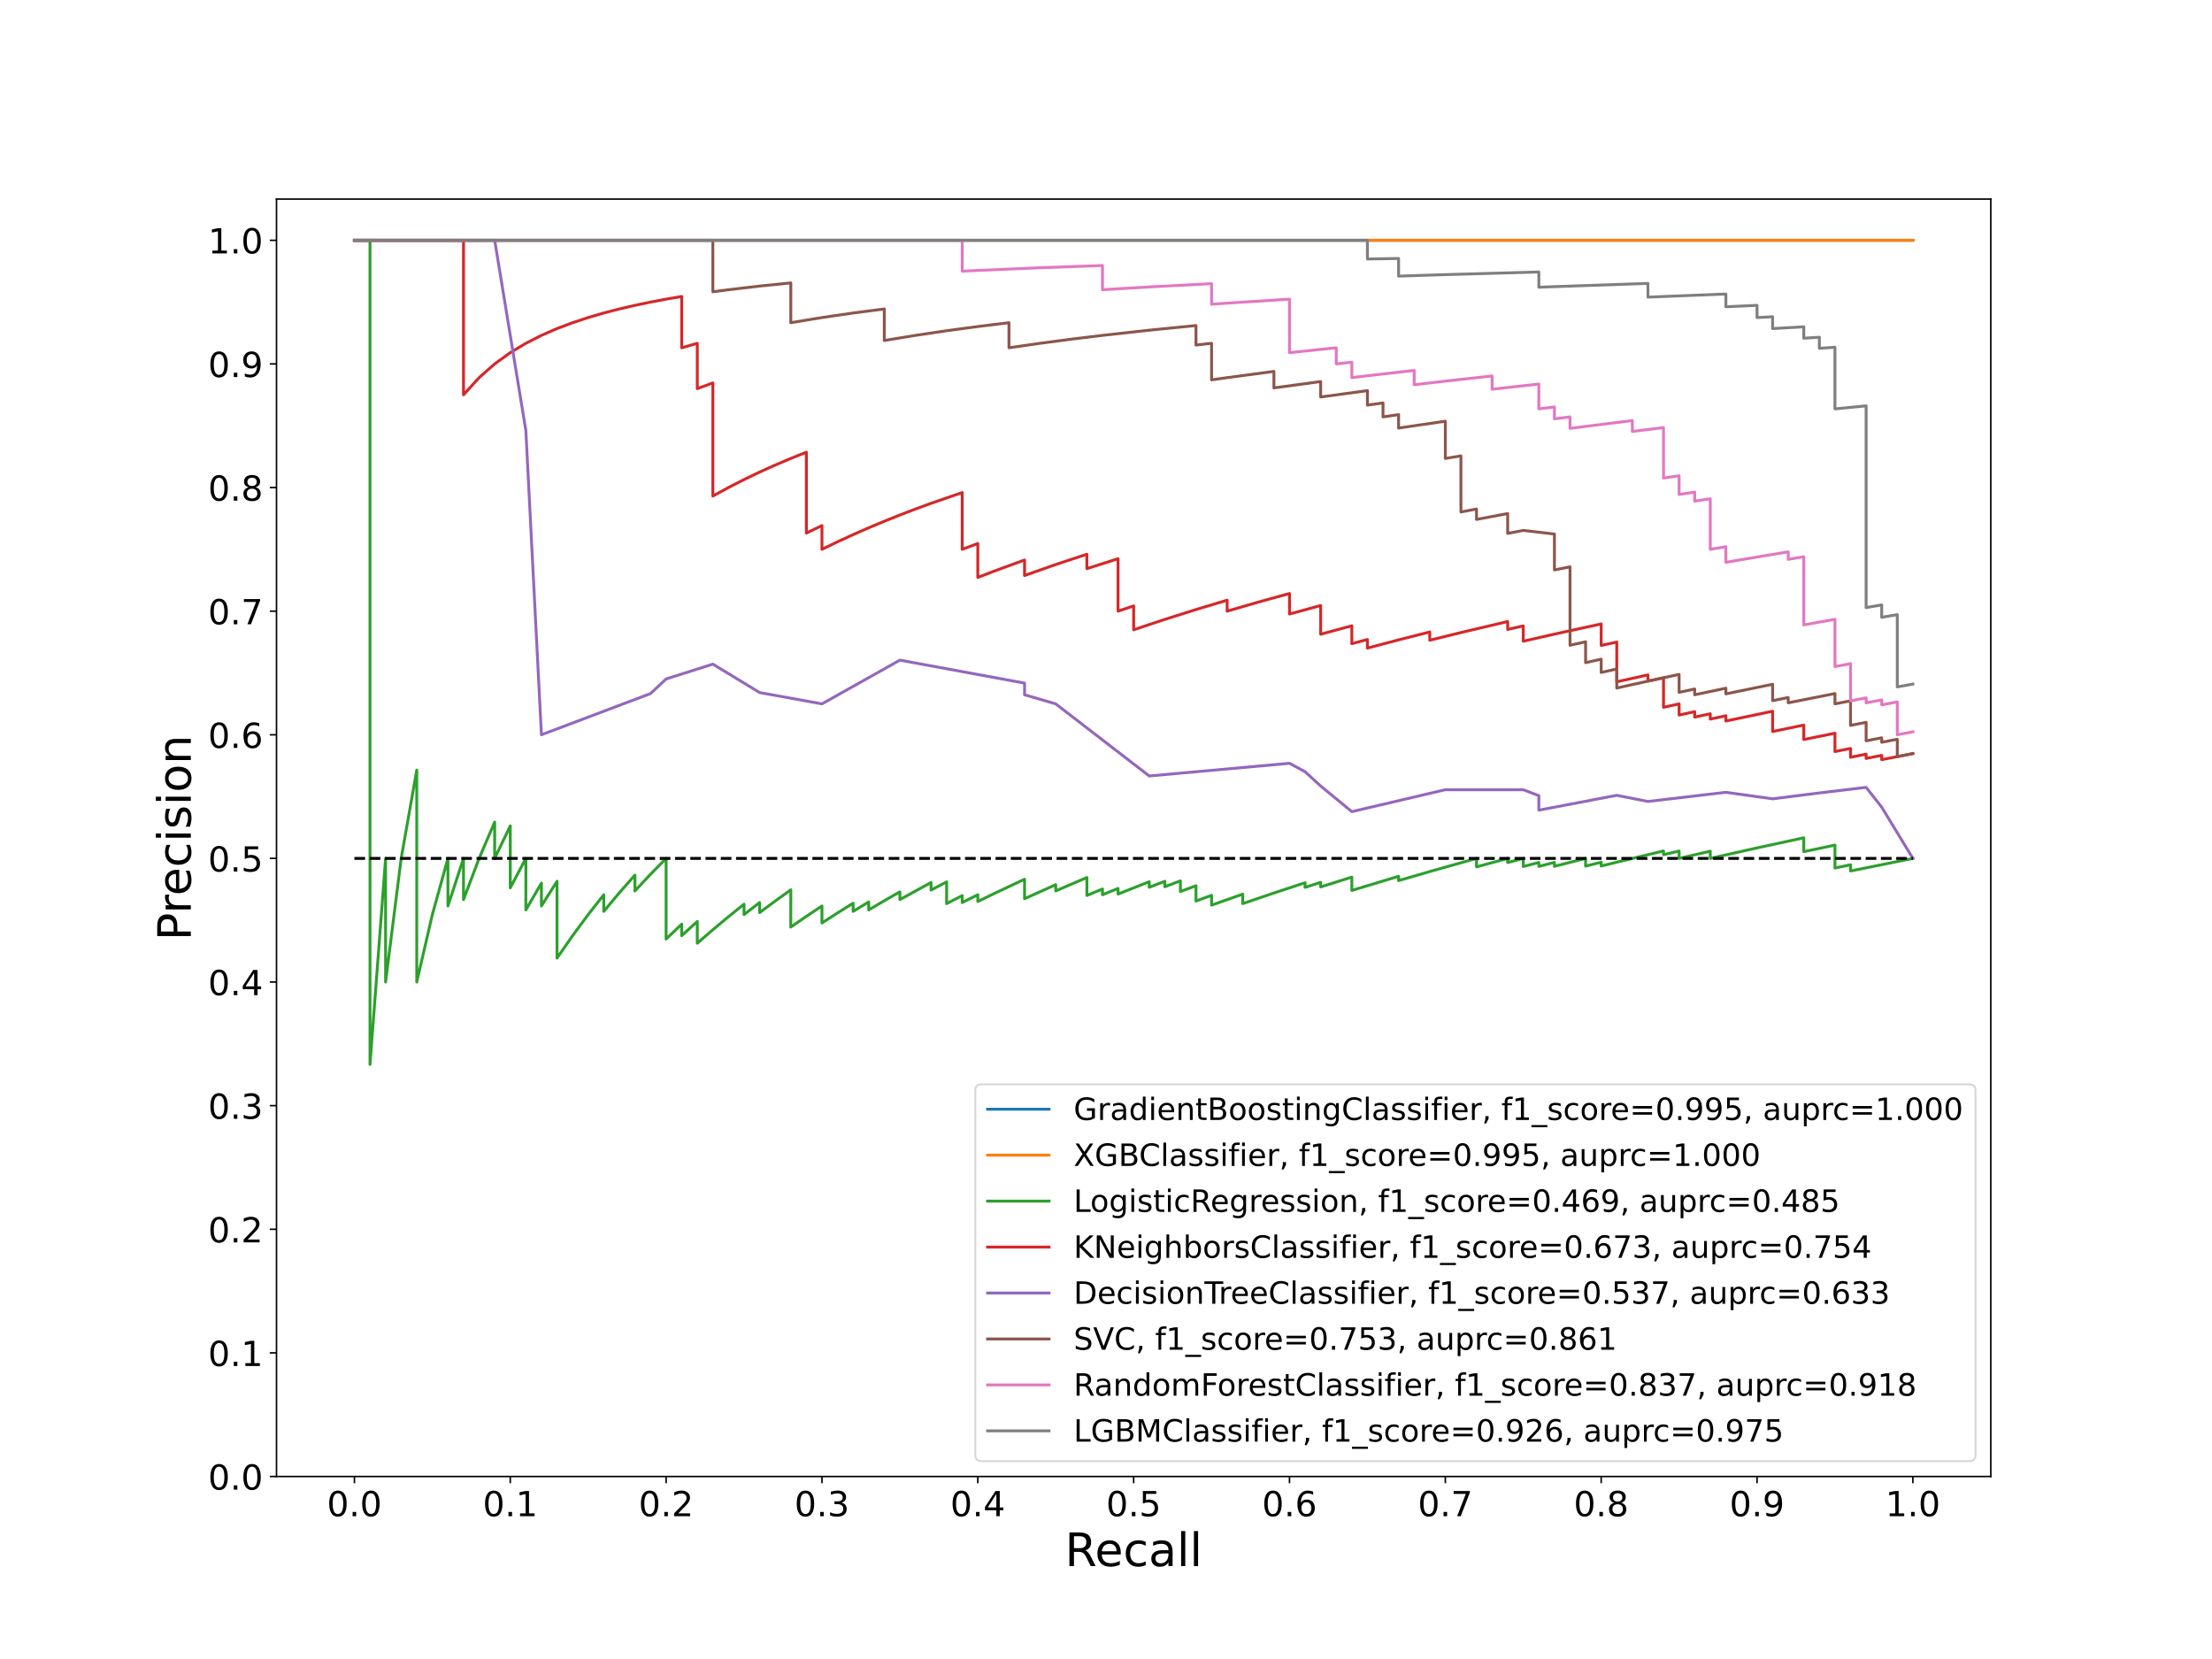 <?xml version="1.0" encoding="utf-8" standalone="no"?>
<!DOCTYPE svg PUBLIC "-//W3C//DTD SVG 1.1//EN"
  "http://www.w3.org/Graphics/SVG/1.1/DTD/svg11.dtd">
<!-- Created with matplotlib (https://matplotlib.org/) -->
<svg height="864pt" version="1.1" viewBox="0 0 1152 864" width="1152pt" xmlns="http://www.w3.org/2000/svg" xmlns:xlink="http://www.w3.org/1999/xlink">
 <defs>
  <style type="text/css">*{stroke-linecap:butt;stroke-linejoin:round;}</style>
 </defs>
 <g id="figure_1">
  <g id="patch_1">
   <path d="M 0 864 
L 1152 864 
L 1152 0 
L 0 0 
z
" style="fill:#ffffff;"/>
  </g>
  <g id="axes_1">
   <g id="patch_2">
    <path d="M 144 768.96 
L 1036.8 768.96 
L 1036.8 103.68 
L 144 103.68 
z
" style="fill:#ffffff;"/>
   </g>
   <g id="matplotlib.axis_1">
    <g id="xtick_1">
     <g id="line2d_1">
      <defs>
       <path d="M 0 0 
L 0 3.5 
" id="md15ade78a7" style="stroke:#000000;stroke-width:0.8;"/>
      </defs>
      <g>
       <use style="stroke:#000000;stroke-width:0.8;" x="184.582" xlink:href="#md15ade78a7" y="768.96"/>
      </g>
     </g>
     <g id="text_1">
      <!-- 0.0 -->
      <g transform="translate(170.269 789.637)scale(0.18 -0.18)">
       <defs>
        <path d="M 31.781 66.406 
Q 24.172 66.406 20.328 58.906 
Q 16.5 51.422 16.5 36.375 
Q 16.5 21.391 20.328 13.891 
Q 24.172 6.391 31.781 6.391 
Q 39.453 6.391 43.281 13.891 
Q 47.125 21.391 47.125 36.375 
Q 47.125 51.422 43.281 58.906 
Q 39.453 66.406 31.781 66.406 
z
M 31.781 74.219 
Q 44.047 74.219 50.516 64.516 
Q 56.984 54.828 56.984 36.375 
Q 56.984 17.969 50.516 8.266 
Q 44.047 -1.422 31.781 -1.422 
Q 19.531 -1.422 13.062 8.266 
Q 6.594 17.969 6.594 36.375 
Q 6.594 54.828 13.062 64.516 
Q 19.531 74.219 31.781 74.219 
z
" id="DejaVuSans-48"/>
        <path d="M 10.688 12.406 
L 21 12.406 
L 21 0 
L 10.688 0 
z
" id="DejaVuSans-46"/>
       </defs>
       <use xlink:href="#DejaVuSans-48"/>
       <use x="63.623" xlink:href="#DejaVuSans-46"/>
       <use x="95.41" xlink:href="#DejaVuSans-48"/>
      </g>
     </g>
    </g>
    <g id="xtick_2">
     <g id="line2d_2">
      <g>
       <use style="stroke:#000000;stroke-width:0.8;" x="265.745" xlink:href="#md15ade78a7" y="768.96"/>
      </g>
     </g>
     <g id="text_2">
      <!-- 0.1 -->
      <g transform="translate(251.433 789.637)scale(0.18 -0.18)">
       <defs>
        <path d="M 12.406 8.297 
L 28.516 8.297 
L 28.516 63.922 
L 10.984 60.406 
L 10.984 69.391 
L 28.422 72.906 
L 38.281 72.906 
L 38.281 8.297 
L 54.391 8.297 
L 54.391 0 
L 12.406 0 
z
" id="DejaVuSans-49"/>
       </defs>
       <use xlink:href="#DejaVuSans-48"/>
       <use x="63.623" xlink:href="#DejaVuSans-46"/>
       <use x="95.41" xlink:href="#DejaVuSans-49"/>
      </g>
     </g>
    </g>
    <g id="xtick_3">
     <g id="line2d_3">
      <g>
       <use style="stroke:#000000;stroke-width:0.8;" x="346.909" xlink:href="#md15ade78a7" y="768.96"/>
      </g>
     </g>
     <g id="text_3">
      <!-- 0.2 -->
      <g transform="translate(332.596 789.637)scale(0.18 -0.18)">
       <defs>
        <path d="M 19.188 8.297 
L 53.609 8.297 
L 53.609 0 
L 7.328 0 
L 7.328 8.297 
Q 12.938 14.109 22.625 23.891 
Q 32.328 33.688 34.812 36.531 
Q 39.547 41.844 41.422 45.531 
Q 43.312 49.219 43.312 52.781 
Q 43.312 58.594 39.234 62.25 
Q 35.156 65.922 28.609 65.922 
Q 23.969 65.922 18.812 64.312 
Q 13.672 62.703 7.812 59.422 
L 7.812 69.391 
Q 13.766 71.781 18.938 73 
Q 24.125 74.219 28.422 74.219 
Q 39.75 74.219 46.484 68.547 
Q 53.219 62.891 53.219 53.422 
Q 53.219 48.922 51.531 44.891 
Q 49.859 40.875 45.406 35.406 
Q 44.188 33.984 37.641 27.219 
Q 31.109 20.453 19.188 8.297 
z
" id="DejaVuSans-50"/>
       </defs>
       <use xlink:href="#DejaVuSans-48"/>
       <use x="63.623" xlink:href="#DejaVuSans-46"/>
       <use x="95.41" xlink:href="#DejaVuSans-50"/>
      </g>
     </g>
    </g>
    <g id="xtick_4">
     <g id="line2d_4">
      <g>
       <use style="stroke:#000000;stroke-width:0.8;" x="428.073" xlink:href="#md15ade78a7" y="768.96"/>
      </g>
     </g>
     <g id="text_4">
      <!-- 0.3 -->
      <g transform="translate(413.76 789.637)scale(0.18 -0.18)">
       <defs>
        <path d="M 40.578 39.312 
Q 47.656 37.797 51.625 33 
Q 55.609 28.219 55.609 21.188 
Q 55.609 10.406 48.188 4.484 
Q 40.766 -1.422 27.094 -1.422 
Q 22.516 -1.422 17.656 -0.516 
Q 12.797 0.391 7.625 2.203 
L 7.625 11.719 
Q 11.719 9.328 16.594 8.109 
Q 21.484 6.891 26.812 6.891 
Q 36.078 6.891 40.938 10.547 
Q 45.797 14.203 45.797 21.188 
Q 45.797 27.641 41.281 31.266 
Q 36.766 34.906 28.719 34.906 
L 20.219 34.906 
L 20.219 43.016 
L 29.109 43.016 
Q 36.375 43.016 40.234 45.922 
Q 44.094 48.828 44.094 54.297 
Q 44.094 59.906 40.109 62.906 
Q 36.141 65.922 28.719 65.922 
Q 24.656 65.922 20.016 65.031 
Q 15.375 64.156 9.812 62.312 
L 9.812 71.094 
Q 15.438 72.656 20.344 73.438 
Q 25.25 74.219 29.594 74.219 
Q 40.828 74.219 47.359 69.109 
Q 53.906 64.016 53.906 55.328 
Q 53.906 49.266 50.438 45.094 
Q 46.969 40.922 40.578 39.312 
z
" id="DejaVuSans-51"/>
       </defs>
       <use xlink:href="#DejaVuSans-48"/>
       <use x="63.623" xlink:href="#DejaVuSans-46"/>
       <use x="95.41" xlink:href="#DejaVuSans-51"/>
      </g>
     </g>
    </g>
    <g id="xtick_5">
     <g id="line2d_5">
      <g>
       <use style="stroke:#000000;stroke-width:0.8;" x="509.236" xlink:href="#md15ade78a7" y="768.96"/>
      </g>
     </g>
     <g id="text_5">
      <!-- 0.4 -->
      <g transform="translate(494.924 789.637)scale(0.18 -0.18)">
       <defs>
        <path d="M 37.797 64.312 
L 12.891 25.391 
L 37.797 25.391 
z
M 35.203 72.906 
L 47.609 72.906 
L 47.609 25.391 
L 58.016 25.391 
L 58.016 17.188 
L 47.609 17.188 
L 47.609 0 
L 37.797 0 
L 37.797 17.188 
L 4.891 17.188 
L 4.891 26.703 
z
" id="DejaVuSans-52"/>
       </defs>
       <use xlink:href="#DejaVuSans-48"/>
       <use x="63.623" xlink:href="#DejaVuSans-46"/>
       <use x="95.41" xlink:href="#DejaVuSans-52"/>
      </g>
     </g>
    </g>
    <g id="xtick_6">
     <g id="line2d_6">
      <g>
       <use style="stroke:#000000;stroke-width:0.8;" x="590.4" xlink:href="#md15ade78a7" y="768.96"/>
      </g>
     </g>
     <g id="text_6">
      <!-- 0.5 -->
      <g transform="translate(576.087 789.637)scale(0.18 -0.18)">
       <defs>
        <path d="M 10.797 72.906 
L 49.516 72.906 
L 49.516 64.594 
L 19.828 64.594 
L 19.828 46.734 
Q 21.969 47.469 24.109 47.828 
Q 26.266 48.188 28.422 48.188 
Q 40.625 48.188 47.75 41.5 
Q 54.891 34.812 54.891 23.391 
Q 54.891 11.625 47.562 5.094 
Q 40.234 -1.422 26.906 -1.422 
Q 22.312 -1.422 17.547 -0.641 
Q 12.797 0.141 7.719 1.703 
L 7.719 11.625 
Q 12.109 9.234 16.797 8.062 
Q 21.484 6.891 26.703 6.891 
Q 35.156 6.891 40.078 11.328 
Q 45.016 15.766 45.016 23.391 
Q 45.016 31 40.078 35.438 
Q 35.156 39.891 26.703 39.891 
Q 22.75 39.891 18.812 39.016 
Q 14.891 38.141 10.797 36.281 
z
" id="DejaVuSans-53"/>
       </defs>
       <use xlink:href="#DejaVuSans-48"/>
       <use x="63.623" xlink:href="#DejaVuSans-46"/>
       <use x="95.41" xlink:href="#DejaVuSans-53"/>
      </g>
     </g>
    </g>
    <g id="xtick_7">
     <g id="line2d_7">
      <g>
       <use style="stroke:#000000;stroke-width:0.8;" x="671.564" xlink:href="#md15ade78a7" y="768.96"/>
      </g>
     </g>
     <g id="text_7">
      <!-- 0.6 -->
      <g transform="translate(657.251 789.637)scale(0.18 -0.18)">
       <defs>
        <path d="M 33.016 40.375 
Q 26.375 40.375 22.484 35.828 
Q 18.609 31.297 18.609 23.391 
Q 18.609 15.531 22.484 10.953 
Q 26.375 6.391 33.016 6.391 
Q 39.656 6.391 43.531 10.953 
Q 47.406 15.531 47.406 23.391 
Q 47.406 31.297 43.531 35.828 
Q 39.656 40.375 33.016 40.375 
z
M 52.594 71.297 
L 52.594 62.312 
Q 48.875 64.062 45.094 64.984 
Q 41.312 65.922 37.594 65.922 
Q 27.828 65.922 22.672 59.328 
Q 17.531 52.734 16.797 39.406 
Q 19.672 43.656 24.016 45.922 
Q 28.375 48.188 33.594 48.188 
Q 44.578 48.188 50.953 41.516 
Q 57.328 34.859 57.328 23.391 
Q 57.328 12.156 50.688 5.359 
Q 44.047 -1.422 33.016 -1.422 
Q 20.359 -1.422 13.672 8.266 
Q 6.984 17.969 6.984 36.375 
Q 6.984 53.656 15.188 63.938 
Q 23.391 74.219 37.203 74.219 
Q 40.922 74.219 44.703 73.484 
Q 48.484 72.75 52.594 71.297 
z
" id="DejaVuSans-54"/>
       </defs>
       <use xlink:href="#DejaVuSans-48"/>
       <use x="63.623" xlink:href="#DejaVuSans-46"/>
       <use x="95.41" xlink:href="#DejaVuSans-54"/>
      </g>
     </g>
    </g>
    <g id="xtick_8">
     <g id="line2d_8">
      <g>
       <use style="stroke:#000000;stroke-width:0.8;" x="752.727" xlink:href="#md15ade78a7" y="768.96"/>
      </g>
     </g>
     <g id="text_8">
      <!-- 0.7 -->
      <g transform="translate(738.414 789.637)scale(0.18 -0.18)">
       <defs>
        <path d="M 8.203 72.906 
L 55.078 72.906 
L 55.078 68.703 
L 28.609 0 
L 18.312 0 
L 43.219 64.594 
L 8.203 64.594 
z
" id="DejaVuSans-55"/>
       </defs>
       <use xlink:href="#DejaVuSans-48"/>
       <use x="63.623" xlink:href="#DejaVuSans-46"/>
       <use x="95.41" xlink:href="#DejaVuSans-55"/>
      </g>
     </g>
    </g>
    <g id="xtick_9">
     <g id="line2d_9">
      <g>
       <use style="stroke:#000000;stroke-width:0.8;" x="833.891" xlink:href="#md15ade78a7" y="768.96"/>
      </g>
     </g>
     <g id="text_9">
      <!-- 0.8 -->
      <g transform="translate(819.578 789.637)scale(0.18 -0.18)">
       <defs>
        <path d="M 31.781 34.625 
Q 24.75 34.625 20.719 30.859 
Q 16.703 27.094 16.703 20.516 
Q 16.703 13.922 20.719 10.156 
Q 24.75 6.391 31.781 6.391 
Q 38.812 6.391 42.859 10.172 
Q 46.922 13.969 46.922 20.516 
Q 46.922 27.094 42.891 30.859 
Q 38.875 34.625 31.781 34.625 
z
M 21.922 38.812 
Q 15.578 40.375 12.031 44.719 
Q 8.5 49.078 8.5 55.328 
Q 8.5 64.062 14.719 69.141 
Q 20.953 74.219 31.781 74.219 
Q 42.672 74.219 48.875 69.141 
Q 55.078 64.062 55.078 55.328 
Q 55.078 49.078 51.531 44.719 
Q 48 40.375 41.703 38.812 
Q 48.828 37.156 52.797 32.312 
Q 56.781 27.484 56.781 20.516 
Q 56.781 9.906 50.312 4.234 
Q 43.844 -1.422 31.781 -1.422 
Q 19.734 -1.422 13.25 4.234 
Q 6.781 9.906 6.781 20.516 
Q 6.781 27.484 10.781 32.312 
Q 14.797 37.156 21.922 38.812 
z
M 18.312 54.391 
Q 18.312 48.734 21.844 45.562 
Q 25.391 42.391 31.781 42.391 
Q 38.141 42.391 41.719 45.562 
Q 45.312 48.734 45.312 54.391 
Q 45.312 60.062 41.719 63.234 
Q 38.141 66.406 31.781 66.406 
Q 25.391 66.406 21.844 63.234 
Q 18.312 60.062 18.312 54.391 
z
" id="DejaVuSans-56"/>
       </defs>
       <use xlink:href="#DejaVuSans-48"/>
       <use x="63.623" xlink:href="#DejaVuSans-46"/>
       <use x="95.41" xlink:href="#DejaVuSans-56"/>
      </g>
     </g>
    </g>
    <g id="xtick_10">
     <g id="line2d_10">
      <g>
       <use style="stroke:#000000;stroke-width:0.8;" x="915.055" xlink:href="#md15ade78a7" y="768.96"/>
      </g>
     </g>
     <g id="text_10">
      <!-- 0.9 -->
      <g transform="translate(900.742 789.637)scale(0.18 -0.18)">
       <defs>
        <path d="M 10.984 1.516 
L 10.984 10.5 
Q 14.703 8.734 18.5 7.812 
Q 22.312 6.891 25.984 6.891 
Q 35.75 6.891 40.891 13.453 
Q 46.047 20.016 46.781 33.406 
Q 43.953 29.203 39.594 26.953 
Q 35.25 24.703 29.984 24.703 
Q 19.047 24.703 12.672 31.312 
Q 6.297 37.938 6.297 49.422 
Q 6.297 60.641 12.938 67.422 
Q 19.578 74.219 30.609 74.219 
Q 43.266 74.219 49.922 64.516 
Q 56.594 54.828 56.594 36.375 
Q 56.594 19.141 48.406 8.859 
Q 40.234 -1.422 26.422 -1.422 
Q 22.703 -1.422 18.891 -0.688 
Q 15.094 0.047 10.984 1.516 
z
M 30.609 32.422 
Q 37.25 32.422 41.125 36.953 
Q 45.016 41.5 45.016 49.422 
Q 45.016 57.281 41.125 61.844 
Q 37.25 66.406 30.609 66.406 
Q 23.969 66.406 20.094 61.844 
Q 16.219 57.281 16.219 49.422 
Q 16.219 41.5 20.094 36.953 
Q 23.969 32.422 30.609 32.422 
z
" id="DejaVuSans-57"/>
       </defs>
       <use xlink:href="#DejaVuSans-48"/>
       <use x="63.623" xlink:href="#DejaVuSans-46"/>
       <use x="95.41" xlink:href="#DejaVuSans-57"/>
      </g>
     </g>
    </g>
    <g id="xtick_11">
     <g id="line2d_11">
      <g>
       <use style="stroke:#000000;stroke-width:0.8;" x="996.218" xlink:href="#md15ade78a7" y="768.96"/>
      </g>
     </g>
     <g id="text_11">
      <!-- 1.0 -->
      <g transform="translate(981.905 789.637)scale(0.18 -0.18)">
       <use xlink:href="#DejaVuSans-49"/>
       <use x="63.623" xlink:href="#DejaVuSans-46"/>
       <use x="95.41" xlink:href="#DejaVuSans-48"/>
      </g>
     </g>
    </g>
    <g id="text_12">
     <!-- Recall -->
     <g transform="translate(554.599 815.617)scale(0.24 -0.24)">
      <defs>
       <path d="M 44.391 34.188 
Q 47.562 33.109 50.562 29.594 
Q 53.562 26.078 56.594 19.922 
L 66.609 0 
L 56 0 
L 46.688 18.703 
Q 43.062 26.031 39.672 28.422 
Q 36.281 30.812 30.422 30.812 
L 19.672 30.812 
L 19.672 0 
L 9.812 0 
L 9.812 72.906 
L 32.078 72.906 
Q 44.578 72.906 50.734 67.672 
Q 56.891 62.453 56.891 51.906 
Q 56.891 45.016 53.688 40.469 
Q 50.484 35.938 44.391 34.188 
z
M 19.672 64.797 
L 19.672 38.922 
L 32.078 38.922 
Q 39.203 38.922 42.844 42.219 
Q 46.484 45.516 46.484 51.906 
Q 46.484 58.297 42.844 61.547 
Q 39.203 64.797 32.078 64.797 
z
" id="DejaVuSans-82"/>
       <path d="M 56.203 29.594 
L 56.203 25.203 
L 14.891 25.203 
Q 15.484 15.922 20.484 11.062 
Q 25.484 6.203 34.422 6.203 
Q 39.594 6.203 44.453 7.469 
Q 49.312 8.734 54.109 11.281 
L 54.109 2.781 
Q 49.266 0.734 44.188 -0.344 
Q 39.109 -1.422 33.891 -1.422 
Q 20.797 -1.422 13.156 6.188 
Q 5.516 13.812 5.516 26.812 
Q 5.516 40.234 12.766 48.109 
Q 20.016 56 32.328 56 
Q 43.359 56 49.781 48.891 
Q 56.203 41.797 56.203 29.594 
z
M 47.219 32.234 
Q 47.125 39.594 43.094 43.984 
Q 39.062 48.391 32.422 48.391 
Q 24.906 48.391 20.391 44.141 
Q 15.875 39.891 15.188 32.172 
z
" id="DejaVuSans-101"/>
       <path d="M 48.781 52.594 
L 48.781 44.188 
Q 44.969 46.297 41.141 47.344 
Q 37.312 48.391 33.406 48.391 
Q 24.656 48.391 19.812 42.844 
Q 14.984 37.312 14.984 27.297 
Q 14.984 17.281 19.812 11.734 
Q 24.656 6.203 33.406 6.203 
Q 37.312 6.203 41.141 7.25 
Q 44.969 8.297 48.781 10.406 
L 48.781 2.094 
Q 45.016 0.344 40.984 -0.531 
Q 36.969 -1.422 32.422 -1.422 
Q 20.062 -1.422 12.781 6.344 
Q 5.516 14.109 5.516 27.297 
Q 5.516 40.672 12.859 48.328 
Q 20.219 56 33.016 56 
Q 37.156 56 41.109 55.141 
Q 45.062 54.297 48.781 52.594 
z
" id="DejaVuSans-99"/>
       <path d="M 34.281 27.484 
Q 23.391 27.484 19.188 25 
Q 14.984 22.516 14.984 16.5 
Q 14.984 11.719 18.141 8.906 
Q 21.297 6.109 26.703 6.109 
Q 34.188 6.109 38.703 11.406 
Q 43.219 16.703 43.219 25.484 
L 43.219 27.484 
z
M 52.203 31.203 
L 52.203 0 
L 43.219 0 
L 43.219 8.297 
Q 40.141 3.328 35.547 0.953 
Q 30.953 -1.422 24.312 -1.422 
Q 15.922 -1.422 10.953 3.297 
Q 6 8.016 6 15.922 
Q 6 25.141 12.172 29.828 
Q 18.359 34.516 30.609 34.516 
L 43.219 34.516 
L 43.219 35.406 
Q 43.219 41.609 39.141 45 
Q 35.062 48.391 27.688 48.391 
Q 23 48.391 18.547 47.266 
Q 14.109 46.141 10.016 43.891 
L 10.016 52.203 
Q 14.938 54.109 19.578 55.047 
Q 24.219 56 28.609 56 
Q 40.484 56 46.344 49.844 
Q 52.203 43.703 52.203 31.203 
z
" id="DejaVuSans-97"/>
       <path d="M 9.422 75.984 
L 18.406 75.984 
L 18.406 0 
L 9.422 0 
z
" id="DejaVuSans-108"/>
      </defs>
      <use xlink:href="#DejaVuSans-82"/>
      <use x="64.982" xlink:href="#DejaVuSans-101"/>
      <use x="126.506" xlink:href="#DejaVuSans-99"/>
      <use x="181.486" xlink:href="#DejaVuSans-97"/>
      <use x="242.766" xlink:href="#DejaVuSans-108"/>
      <use x="270.549" xlink:href="#DejaVuSans-108"/>
     </g>
    </g>
   </g>
   <g id="matplotlib.axis_2">
    <g id="ytick_1">
     <g id="line2d_12">
      <defs>
       <path d="M 0 0 
L -3.5 0 
" id="mc0c407c360" style="stroke:#000000;stroke-width:0.8;"/>
      </defs>
      <g>
       <use style="stroke:#000000;stroke-width:0.8;" x="144" xlink:href="#mc0c407c360" y="768.96"/>
      </g>
     </g>
     <g id="text_13">
      <!-- 0.0 -->
      <g transform="translate(108.374 775.799)scale(0.18 -0.18)">
       <use xlink:href="#DejaVuSans-48"/>
       <use x="63.623" xlink:href="#DejaVuSans-46"/>
       <use x="95.41" xlink:href="#DejaVuSans-48"/>
      </g>
     </g>
    </g>
    <g id="ytick_2">
     <g id="line2d_13">
      <g>
       <use style="stroke:#000000;stroke-width:0.8;" x="144" xlink:href="#mc0c407c360" y="704.578"/>
      </g>
     </g>
     <g id="text_14">
      <!-- 0.1 -->
      <g transform="translate(108.374 711.417)scale(0.18 -0.18)">
       <use xlink:href="#DejaVuSans-48"/>
       <use x="63.623" xlink:href="#DejaVuSans-46"/>
       <use x="95.41" xlink:href="#DejaVuSans-49"/>
      </g>
     </g>
    </g>
    <g id="ytick_3">
     <g id="line2d_14">
      <g>
       <use style="stroke:#000000;stroke-width:0.8;" x="144" xlink:href="#mc0c407c360" y="640.196"/>
      </g>
     </g>
     <g id="text_15">
      <!-- 0.2 -->
      <g transform="translate(108.374 647.035)scale(0.18 -0.18)">
       <use xlink:href="#DejaVuSans-48"/>
       <use x="63.623" xlink:href="#DejaVuSans-46"/>
       <use x="95.41" xlink:href="#DejaVuSans-50"/>
      </g>
     </g>
    </g>
    <g id="ytick_4">
     <g id="line2d_15">
      <g>
       <use style="stroke:#000000;stroke-width:0.8;" x="144" xlink:href="#mc0c407c360" y="575.814"/>
      </g>
     </g>
     <g id="text_16">
      <!-- 0.3 -->
      <g transform="translate(108.374 582.653)scale(0.18 -0.18)">
       <use xlink:href="#DejaVuSans-48"/>
       <use x="63.623" xlink:href="#DejaVuSans-46"/>
       <use x="95.41" xlink:href="#DejaVuSans-51"/>
      </g>
     </g>
    </g>
    <g id="ytick_5">
     <g id="line2d_16">
      <g>
       <use style="stroke:#000000;stroke-width:0.8;" x="144" xlink:href="#mc0c407c360" y="511.432"/>
      </g>
     </g>
     <g id="text_17">
      <!-- 0.4 -->
      <g transform="translate(108.374 518.271)scale(0.18 -0.18)">
       <use xlink:href="#DejaVuSans-48"/>
       <use x="63.623" xlink:href="#DejaVuSans-46"/>
       <use x="95.41" xlink:href="#DejaVuSans-52"/>
      </g>
     </g>
    </g>
    <g id="ytick_6">
     <g id="line2d_17">
      <g>
       <use style="stroke:#000000;stroke-width:0.8;" x="144" xlink:href="#mc0c407c360" y="447.05"/>
      </g>
     </g>
     <g id="text_18">
      <!-- 0.5 -->
      <g transform="translate(108.374 453.889)scale(0.18 -0.18)">
       <use xlink:href="#DejaVuSans-48"/>
       <use x="63.623" xlink:href="#DejaVuSans-46"/>
       <use x="95.41" xlink:href="#DejaVuSans-53"/>
      </g>
     </g>
    </g>
    <g id="ytick_7">
     <g id="line2d_18">
      <g>
       <use style="stroke:#000000;stroke-width:0.8;" x="144" xlink:href="#mc0c407c360" y="382.668"/>
      </g>
     </g>
     <g id="text_19">
      <!-- 0.6 -->
      <g transform="translate(108.374 389.507)scale(0.18 -0.18)">
       <use xlink:href="#DejaVuSans-48"/>
       <use x="63.623" xlink:href="#DejaVuSans-46"/>
       <use x="95.41" xlink:href="#DejaVuSans-54"/>
      </g>
     </g>
    </g>
    <g id="ytick_8">
     <g id="line2d_19">
      <g>
       <use style="stroke:#000000;stroke-width:0.8;" x="144" xlink:href="#mc0c407c360" y="318.286"/>
      </g>
     </g>
     <g id="text_20">
      <!-- 0.7 -->
      <g transform="translate(108.374 325.125)scale(0.18 -0.18)">
       <use xlink:href="#DejaVuSans-48"/>
       <use x="63.623" xlink:href="#DejaVuSans-46"/>
       <use x="95.41" xlink:href="#DejaVuSans-55"/>
      </g>
     </g>
    </g>
    <g id="ytick_9">
     <g id="line2d_20">
      <g>
       <use style="stroke:#000000;stroke-width:0.8;" x="144" xlink:href="#mc0c407c360" y="253.905"/>
      </g>
     </g>
     <g id="text_21">
      <!-- 0.8 -->
      <g transform="translate(108.374 260.743)scale(0.18 -0.18)">
       <use xlink:href="#DejaVuSans-48"/>
       <use x="63.623" xlink:href="#DejaVuSans-46"/>
       <use x="95.41" xlink:href="#DejaVuSans-56"/>
      </g>
     </g>
    </g>
    <g id="ytick_10">
     <g id="line2d_21">
      <g>
       <use style="stroke:#000000;stroke-width:0.8;" x="144" xlink:href="#mc0c407c360" y="189.523"/>
      </g>
     </g>
     <g id="text_22">
      <!-- 0.9 -->
      <g transform="translate(108.374 196.361)scale(0.18 -0.18)">
       <use xlink:href="#DejaVuSans-48"/>
       <use x="63.623" xlink:href="#DejaVuSans-46"/>
       <use x="95.41" xlink:href="#DejaVuSans-57"/>
      </g>
     </g>
    </g>
    <g id="ytick_11">
     <g id="line2d_22">
      <g>
       <use style="stroke:#000000;stroke-width:0.8;" x="144" xlink:href="#mc0c407c360" y="125.141"/>
      </g>
     </g>
     <g id="text_23">
      <!-- 1.0 -->
      <g transform="translate(108.374 131.979)scale(0.18 -0.18)">
       <use xlink:href="#DejaVuSans-49"/>
       <use x="63.623" xlink:href="#DejaVuSans-46"/>
       <use x="95.41" xlink:href="#DejaVuSans-48"/>
      </g>
     </g>
    </g>
    <g id="text_24">
     <!-- Precision -->
     <g transform="translate(99.383 489.857)rotate(-90)scale(0.24 -0.24)">
      <defs>
       <path d="M 19.672 64.797 
L 19.672 37.406 
L 32.078 37.406 
Q 38.969 37.406 42.719 40.969 
Q 46.484 44.531 46.484 51.125 
Q 46.484 57.672 42.719 61.234 
Q 38.969 64.797 32.078 64.797 
z
M 9.812 72.906 
L 32.078 72.906 
Q 44.344 72.906 50.609 67.359 
Q 56.891 61.812 56.891 51.125 
Q 56.891 40.328 50.609 34.812 
Q 44.344 29.297 32.078 29.297 
L 19.672 29.297 
L 19.672 0 
L 9.812 0 
z
" id="DejaVuSans-80"/>
       <path d="M 41.109 46.297 
Q 39.594 47.172 37.812 47.578 
Q 36.031 48 33.891 48 
Q 26.266 48 22.188 43.047 
Q 18.109 38.094 18.109 28.812 
L 18.109 0 
L 9.078 0 
L 9.078 54.688 
L 18.109 54.688 
L 18.109 46.188 
Q 20.953 51.172 25.484 53.578 
Q 30.031 56 36.531 56 
Q 37.453 56 38.578 55.875 
Q 39.703 55.766 41.062 55.516 
z
" id="DejaVuSans-114"/>
       <path d="M 9.422 54.688 
L 18.406 54.688 
L 18.406 0 
L 9.422 0 
z
M 9.422 75.984 
L 18.406 75.984 
L 18.406 64.594 
L 9.422 64.594 
z
" id="DejaVuSans-105"/>
       <path d="M 44.281 53.078 
L 44.281 44.578 
Q 40.484 46.531 36.375 47.5 
Q 32.281 48.484 27.875 48.484 
Q 21.188 48.484 17.844 46.438 
Q 14.5 44.391 14.5 40.281 
Q 14.5 37.156 16.891 35.375 
Q 19.281 33.594 26.516 31.984 
L 29.594 31.297 
Q 39.156 29.25 43.188 25.516 
Q 47.219 21.781 47.219 15.094 
Q 47.219 7.469 41.188 3.016 
Q 35.156 -1.422 24.609 -1.422 
Q 20.219 -1.422 15.453 -0.562 
Q 10.688 0.297 5.422 2 
L 5.422 11.281 
Q 10.406 8.688 15.234 7.391 
Q 20.062 6.109 24.812 6.109 
Q 31.156 6.109 34.562 8.281 
Q 37.984 10.453 37.984 14.406 
Q 37.984 18.062 35.516 20.016 
Q 33.062 21.969 24.703 23.781 
L 21.578 24.516 
Q 13.234 26.266 9.516 29.906 
Q 5.812 33.547 5.812 39.891 
Q 5.812 47.609 11.281 51.797 
Q 16.75 56 26.812 56 
Q 31.781 56 36.172 55.266 
Q 40.578 54.547 44.281 53.078 
z
" id="DejaVuSans-115"/>
       <path d="M 30.609 48.391 
Q 23.391 48.391 19.188 42.75 
Q 14.984 37.109 14.984 27.297 
Q 14.984 17.484 19.156 11.844 
Q 23.344 6.203 30.609 6.203 
Q 37.797 6.203 41.984 11.859 
Q 46.188 17.531 46.188 27.297 
Q 46.188 37.016 41.984 42.703 
Q 37.797 48.391 30.609 48.391 
z
M 30.609 56 
Q 42.328 56 49.016 48.375 
Q 55.719 40.766 55.719 27.297 
Q 55.719 13.875 49.016 6.219 
Q 42.328 -1.422 30.609 -1.422 
Q 18.844 -1.422 12.172 6.219 
Q 5.516 13.875 5.516 27.297 
Q 5.516 40.766 12.172 48.375 
Q 18.844 56 30.609 56 
z
" id="DejaVuSans-111"/>
       <path d="M 54.891 33.016 
L 54.891 0 
L 45.906 0 
L 45.906 32.719 
Q 45.906 40.484 42.875 44.328 
Q 39.844 48.188 33.797 48.188 
Q 26.516 48.188 22.312 43.547 
Q 18.109 38.922 18.109 30.906 
L 18.109 0 
L 9.078 0 
L 9.078 54.688 
L 18.109 54.688 
L 18.109 46.188 
Q 21.344 51.125 25.703 53.562 
Q 30.078 56 35.797 56 
Q 45.219 56 50.047 50.172 
Q 54.891 44.344 54.891 33.016 
z
" id="DejaVuSans-110"/>
      </defs>
      <use xlink:href="#DejaVuSans-80"/>
      <use x="58.553" xlink:href="#DejaVuSans-114"/>
      <use x="97.416" xlink:href="#DejaVuSans-101"/>
      <use x="158.939" xlink:href="#DejaVuSans-99"/>
      <use x="213.92" xlink:href="#DejaVuSans-105"/>
      <use x="241.703" xlink:href="#DejaVuSans-115"/>
      <use x="293.803" xlink:href="#DejaVuSans-105"/>
      <use x="321.586" xlink:href="#DejaVuSans-111"/>
      <use x="382.768" xlink:href="#DejaVuSans-110"/>
     </g>
    </g>
   </g>
   <g id="line2d_23">
    <path clip-path="url(#p4ac9a8c6be)" d="M 996.218 125.141 
L 988.102 125.141 
L 979.985 125.141 
L 971.869 125.141 
L 963.753 125.141 
L 955.636 125.141 
L 947.52 125.141 
L 939.404 125.141 
L 931.287 125.141 
L 923.171 125.141 
L 915.055 125.141 
L 906.938 125.141 
L 898.822 125.141 
L 890.705 125.141 
L 882.589 125.141 
L 874.473 125.141 
L 866.356 125.141 
L 858.24 125.141 
L 850.124 125.141 
L 842.007 125.141 
L 833.891 125.141 
L 825.775 125.141 
L 817.658 125.141 
L 809.542 125.141 
L 801.425 125.141 
L 793.309 125.141 
L 785.193 125.141 
L 777.076 125.141 
L 768.96 125.141 
L 760.844 125.141 
L 752.727 125.141 
L 744.611 125.141 
L 736.495 125.141 
L 728.378 125.141 
L 720.262 125.141 
L 712.145 125.141 
L 704.029 125.141 
L 695.913 125.141 
L 687.796 125.141 
L 679.68 125.141 
L 671.564 125.141 
L 663.447 125.141 
L 655.331 125.141 
L 647.215 125.141 
L 639.098 125.141 
L 630.982 125.141 
L 622.865 125.141 
L 614.749 125.141 
L 606.633 125.141 
L 598.516 125.141 
L 590.4 125.141 
L 582.284 125.141 
L 574.167 125.141 
L 566.051 125.141 
L 557.935 125.141 
L 549.818 125.141 
L 541.702 125.141 
L 533.585 125.141 
L 525.469 125.141 
L 517.353 125.141 
L 509.236 125.141 
L 501.12 125.141 
L 493.004 125.141 
L 484.887 125.141 
L 476.771 125.141 
L 468.655 125.141 
L 460.538 125.141 
L 452.422 125.141 
L 444.305 125.141 
L 436.189 125.141 
L 428.073 125.141 
L 419.956 125.141 
L 411.84 125.141 
L 403.724 125.141 
L 395.607 125.141 
L 387.491 125.141 
L 379.375 125.141 
L 371.258 125.141 
L 363.142 125.141 
L 355.025 125.141 
L 346.909 125.141 
L 338.793 125.141 
L 330.676 125.141 
L 322.56 125.141 
L 314.444 125.141 
L 306.327 125.141 
L 298.211 125.141 
L 290.095 125.141 
L 281.978 125.141 
L 273.862 125.141 
L 265.745 125.141 
L 257.629 125.141 
L 249.513 125.141 
L 241.396 125.141 
L 233.28 125.141 
L 225.164 125.141 
L 217.047 125.141 
L 208.931 125.141 
L 200.815 125.141 
L 192.698 125.141 
L 184.582 125.141 
" style="fill:none;stroke:#1f77b4;stroke-linecap:square;stroke-width:1.5;"/>
   </g>
   <g id="line2d_24">
    <path clip-path="url(#p4ac9a8c6be)" d="M 996.218 125.141 
L 988.102 125.141 
L 979.985 125.141 
L 971.869 125.141 
L 963.753 125.141 
L 955.636 125.141 
L 947.52 125.141 
L 939.404 125.141 
L 931.287 125.141 
L 923.171 125.141 
L 915.055 125.141 
L 906.938 125.141 
L 898.822 125.141 
L 890.705 125.141 
L 882.589 125.141 
L 874.473 125.141 
L 866.356 125.141 
L 858.24 125.141 
L 850.124 125.141 
L 842.007 125.141 
L 833.891 125.141 
L 825.775 125.141 
L 817.658 125.141 
L 809.542 125.141 
L 801.425 125.141 
L 793.309 125.141 
L 785.193 125.141 
L 777.076 125.141 
L 768.96 125.141 
L 760.844 125.141 
L 752.727 125.141 
L 744.611 125.141 
L 736.495 125.141 
L 728.378 125.141 
L 720.262 125.141 
L 712.145 125.141 
L 704.029 125.141 
L 695.913 125.141 
L 687.796 125.141 
L 679.68 125.141 
L 671.564 125.141 
L 663.447 125.141 
L 655.331 125.141 
L 647.215 125.141 
L 639.098 125.141 
L 630.982 125.141 
L 622.865 125.141 
L 614.749 125.141 
L 606.633 125.141 
L 598.516 125.141 
L 590.4 125.141 
L 582.284 125.141 
L 574.167 125.141 
L 566.051 125.141 
L 557.935 125.141 
L 549.818 125.141 
L 541.702 125.141 
L 533.585 125.141 
L 525.469 125.141 
L 517.353 125.141 
L 509.236 125.141 
L 501.12 125.141 
L 493.004 125.141 
L 484.887 125.141 
L 476.771 125.141 
L 468.655 125.141 
L 460.538 125.141 
L 452.422 125.141 
L 444.305 125.141 
L 436.189 125.141 
L 428.073 125.141 
L 419.956 125.141 
L 411.84 125.141 
L 403.724 125.141 
L 395.607 125.141 
L 387.491 125.141 
L 379.375 125.141 
L 371.258 125.141 
L 363.142 125.141 
L 355.025 125.141 
L 346.909 125.141 
L 338.793 125.141 
L 330.676 125.141 
L 322.56 125.141 
L 314.444 125.141 
L 306.327 125.141 
L 298.211 125.141 
L 290.095 125.141 
L 281.978 125.141 
L 273.862 125.141 
L 265.745 125.141 
L 257.629 125.141 
L 249.513 125.141 
L 241.396 125.141 
L 233.28 125.141 
L 225.164 125.141 
L 217.047 125.141 
L 208.931 125.141 
L 200.815 125.141 
L 192.698 125.141 
L 184.582 125.141 
" style="fill:none;stroke:#ff7f0e;stroke-linecap:square;stroke-width:1.5;"/>
   </g>
   <g id="line2d_25">
    <path clip-path="url(#p4ac9a8c6be)" d="M 996.218 447.05 
L 963.753 453.62 
L 963.753 450.369 
L 955.636 452.054 
L 955.636 440.128 
L 939.404 443.551 
L 939.404 436.32 
L 915.055 441.594 
L 890.705 447.05 
L 890.705 443.307 
L 874.473 447.05 
L 874.473 443.218 
L 866.356 445.123 
L 866.356 443.172 
L 842.007 449.025 
L 833.891 451.025 
L 833.891 449.05 
L 825.775 451.074 
L 825.775 447.05 
L 809.542 451.177 
L 809.542 449.127 
L 801.425 451.231 
L 801.425 449.154 
L 793.309 451.286 
L 793.309 447.05 
L 785.193 449.211 
L 785.193 447.05 
L 768.96 451.46 
L 768.96 447.05 
L 744.611 453.899 
L 728.378 458.63 
L 728.378 456.381 
L 704.029 463.742 
L 704.029 456.805 
L 687.796 461.908 
L 687.796 459.527 
L 679.68 462.14 
L 679.68 459.724 
L 663.447 465.077 
L 647.215 470.605 
L 647.215 465.673 
L 630.982 471.396 
L 630.982 466.31 
L 622.865 469.251 
L 622.865 461.294 
L 614.749 464.295 
L 614.749 458.756 
L 606.633 461.817 
L 606.633 458.973 
L 598.516 462.093 
L 598.516 459.198 
L 582.284 465.622 
L 582.284 462.677 
L 574.167 465.986 
L 574.167 462.986 
L 566.051 466.365 
L 566.051 457.006 
L 549.818 463.993 
L 549.818 460.749 
L 533.585 468.044 
L 533.585 457.901 
L 517.353 465.551 
L 509.236 469.509 
L 509.236 465.986 
L 501.12 470.044 
L 501.12 466.442 
L 493.004 470.605 
L 493.004 459.275 
L 484.887 463.559 
L 484.887 459.592 
L 468.655 468.511 
L 468.655 464.451 
L 460.538 469.099 
L 452.422 473.876 
L 452.422 469.72 
L 444.305 474.643 
L 444.305 470.377 
L 436.189 475.454 
L 428.073 480.683 
L 428.073 471.813 
L 419.956 477.229 
L 411.84 482.818 
L 411.84 463.419 
L 403.724 469.251 
L 395.607 475.288 
L 395.607 470.044 
L 387.491 476.315 
L 387.491 470.895 
L 379.375 477.419 
L 371.258 484.194 
L 363.142 491.234 
L 363.142 479.898 
L 355.025 487.289 
L 355.025 481.296 
L 346.909 489.039 
L 346.909 447.05 
L 338.793 455.304 
L 330.676 463.993 
L 330.676 455.751 
L 322.56 464.934 
L 314.444 474.643 
L 314.444 465.986 
L 306.327 476.315 
L 298.211 487.289 
L 290.095 498.971 
L 290.095 458.973 
L 281.978 471.813 
L 281.978 459.927 
L 273.862 473.876 
L 273.862 447.05 
L 265.745 462.379 
L 265.745 430.108 
L 257.629 447.05 
L 257.629 428.114 
L 249.513 447.05 
L 241.396 468.511 
L 241.396 447.05 
L 233.28 471.813 
L 233.28 447.05 
L 225.164 476.315 
L 217.047 511.432 
L 217.047 401.063 
L 208.931 447.05 
L 200.815 511.432 
L 200.815 447.05 
L 192.698 554.354 
L 192.698 125.141 
L 184.582 125.141 
L 184.582 125.141 
" style="fill:none;stroke:#2ca02c;stroke-linecap:square;stroke-width:1.5;"/>
   </g>
   <g id="line2d_26">
    <path clip-path="url(#p4ac9a8c6be)" d="M 996.218 392.457 
L 979.985 395.621 
L 979.985 393.399 
L 971.869 395.005 
L 971.869 392.752 
L 963.753 394.374 
L 963.753 389.778 
L 955.636 391.412 
L 955.636 381.853 
L 939.404 385.145 
L 939.404 377.619 
L 923.171 380.963 
L 923.171 370.405 
L 898.822 375.515 
L 898.822 372.763 
L 890.705 374.507 
L 890.705 371.71 
L 882.589 373.471 
L 882.589 370.626 
L 874.473 372.405 
L 874.473 366.573 
L 866.356 368.361 
L 866.356 352.954 
L 858.24 354.72 
L 858.24 351.483 
L 842.007 355.076 
L 842.007 334.382 
L 833.891 336.14 
L 833.891 324.947 
L 809.542 330.251 
L 793.309 333.947 
L 793.309 325.965 
L 785.193 327.825 
L 785.193 323.702 
L 760.844 329.429 
L 744.611 333.435 
L 744.611 329.123 
L 728.378 333.244 
L 712.145 337.535 
L 712.145 333.041 
L 704.029 335.229 
L 704.029 325.902 
L 687.796 330.314 
L 687.796 315.36 
L 671.564 319.784 
L 671.564 309.089 
L 655.331 313.576 
L 639.098 318.286 
L 639.098 312.582 
L 622.865 317.45 
L 606.633 322.579 
L 590.4 327.988 
L 590.4 315.566 
L 582.284 318.286 
L 582.284 290.973 
L 566.051 296.155 
L 566.051 288.65 
L 549.818 294.011 
L 533.585 299.736 
L 533.585 291.646 
L 517.353 297.592 
L 509.236 300.728 
L 509.236 283.059 
L 501.12 286.095 
L 501.12 256.532 
L 484.887 262.123 
L 476.771 265.101 
L 468.655 268.212 
L 460.538 271.463 
L 452.422 274.866 
L 444.305 278.431 
L 436.189 282.17 
L 428.073 286.095 
L 428.073 273.714 
L 419.956 277.624 
L 419.956 235.51 
L 411.84 238.756 
L 403.724 242.199 
L 395.607 245.857 
L 387.491 249.751 
L 379.375 253.905 
L 371.258 258.345 
L 371.258 199.427 
L 363.142 202.399 
L 363.142 178.792 
L 355.025 181.125 
L 355.025 154.405 
L 346.909 155.799 
L 338.793 157.332 
L 330.676 159.026 
L 322.56 160.908 
L 314.444 163.012 
L 306.327 165.379 
L 298.211 168.062 
L 290.095 171.128 
L 281.978 174.665 
L 273.862 178.792 
L 265.745 183.67 
L 257.629 189.523 
L 249.513 196.676 
L 241.396 205.618 
L 241.396 125.141 
L 184.582 125.141 
L 184.582 125.141 
" style="fill:none;stroke:#d62728;stroke-linecap:square;stroke-width:1.5;"/>
   </g>
   <g id="line2d_27">
    <path clip-path="url(#p4ac9a8c6be)" d="M 996.218 447.05 
L 979.985 420.373 
L 971.869 410.049 
L 947.52 412.966 
L 923.171 416.023 
L 898.822 412.632 
L 858.24 417.401 
L 842.007 414.202 
L 801.425 421.937 
L 801.425 414.393 
L 793.309 411.283 
L 752.727 411.283 
L 704.029 422.704 
L 687.796 409.349 
L 679.68 401.923 
L 671.564 397.526 
L 598.516 404.129 
L 549.818 366.573 
L 533.585 361.839 
L 533.585 355.763 
L 468.655 343.796 
L 428.073 366.573 
L 395.607 360.684 
L 371.258 345.879 
L 346.909 353.593 
L 338.793 361.208 
L 281.978 382.668 
L 273.862 224.19 
L 257.629 125.141 
L 217.047 125.141 
L 184.582 125.141 
" style="fill:none;stroke:#9467bd;stroke-linecap:square;stroke-width:1.5;"/>
   </g>
   <g id="line2d_28">
    <path clip-path="url(#p4ac9a8c6be)" d="M 996.218 392.457 
L 988.102 394.03 
L 988.102 384.995 
L 979.985 386.57 
L 979.985 384.239 
L 971.869 385.828 
L 971.869 376.19 
L 963.753 377.779 
L 963.753 364.995 
L 955.636 366.573 
L 955.636 361.208 
L 931.287 366.025 
L 931.287 363.266 
L 923.171 364.908 
L 923.171 356.372 
L 898.822 361.362 
L 898.822 358.409 
L 882.589 361.839 
L 882.589 358.823 
L 874.473 360.567 
L 874.473 351.215 
L 850.124 356.513 
L 842.007 358.335 
L 842.007 348.401 
L 833.891 350.216 
L 833.891 343.294 
L 825.775 345.112 
L 825.775 334.244 
L 817.658 336.047 
L 817.658 295.206 
L 809.542 296.826 
L 809.542 278.127 
L 793.309 276.241 
L 785.193 277.799 
L 785.193 267.459 
L 768.96 270.519 
L 768.96 265.101 
L 760.844 266.639 
L 760.844 237.435 
L 752.727 238.756 
L 752.727 219.358 
L 728.378 222.936 
L 728.378 215.936 
L 720.262 217.115 
L 720.262 209.854 
L 712.145 210.983 
L 712.145 203.443 
L 687.796 206.752 
L 687.796 198.72 
L 663.447 202.015 
L 663.447 193.425 
L 639.098 196.676 
L 630.982 197.83 
L 630.982 178.792 
L 622.865 179.702 
L 622.865 169.542 
L 598.516 171.964 
L 574.167 174.665 
L 557.935 176.646 
L 541.702 178.792 
L 525.469 181.125 
L 525.469 168.062 
L 509.236 170.058 
L 493.004 172.249 
L 476.771 174.665 
L 460.538 177.342 
L 460.538 160.908 
L 444.305 163.012 
L 428.073 165.379 
L 411.84 168.062 
L 411.84 147.341 
L 395.607 148.986 
L 379.375 150.893 
L 371.258 151.966 
L 371.258 125.141 
L 184.582 125.141 
L 184.582 125.141 
" style="fill:none;stroke:#8c564b;stroke-linecap:square;stroke-width:1.5;"/>
   </g>
   <g id="line2d_29">
    <path clip-path="url(#p4ac9a8c6be)" d="M 996.218 381.117 
L 988.102 382.668 
L 988.102 365.554 
L 979.985 367.085 
L 979.985 364.509 
L 971.869 366.054 
L 971.869 363.437 
L 963.753 364.995 
L 963.753 345.627 
L 955.636 347.147 
L 955.636 322.516 
L 939.404 325.44 
L 939.404 289.958 
L 931.287 291.288 
L 931.287 287.404 
L 906.938 291.461 
L 898.822 292.858 
L 898.822 284.72 
L 890.705 286.095 
L 890.705 259.757 
L 882.589 260.992 
L 882.589 256.289 
L 874.473 257.515 
L 874.473 247.773 
L 866.356 248.952 
L 866.356 222.689 
L 850.124 224.7 
L 850.124 219.031 
L 825.775 222.06 
L 817.658 223.113 
L 817.658 217.115 
L 809.542 218.137 
L 809.542 211.948 
L 801.425 212.934 
L 801.425 200.003 
L 777.076 202.709 
L 777.076 195.804 
L 752.727 198.487 
L 736.495 200.392 
L 736.495 192.911 
L 712.145 195.696 
L 704.029 196.676 
L 704.029 188.616 
L 695.913 189.523 
L 695.913 181.125 
L 671.564 183.67 
L 671.564 155.799 
L 639.098 157.877 
L 630.982 158.442 
L 630.982 147.731 
L 598.516 149.436 
L 574.167 150.893 
L 574.167 138.28 
L 541.702 139.448 
L 509.236 140.844 
L 501.12 141.236 
L 501.12 125.141 
L 184.582 125.141 
L 184.582 125.141 
" style="fill:none;stroke:#e377c2;stroke-linecap:square;stroke-width:1.5;"/>
   </g>
   <g id="line2d_30">
    <path clip-path="url(#p4ac9a8c6be)" d="M 996.218 356.255 
L 988.102 357.746 
L 988.102 320.1 
L 979.985 321.483 
L 979.985 315.044 
L 971.869 316.42 
L 971.869 211.366 
L 955.636 212.934 
L 955.636 180.856 
L 947.52 181.397 
L 947.52 175.636 
L 939.404 176.136 
L 939.404 170.208 
L 923.171 171.128 
L 923.171 164.965 
L 915.055 165.379 
L 915.055 159.026 
L 898.822 159.755 
L 898.822 153.133 
L 858.24 154.742 
L 858.24 147.599 
L 809.542 149.284 
L 801.425 149.589 
L 801.425 141.649 
L 752.727 143.025 
L 728.378 143.802 
L 728.378 134.609 
L 712.145 134.895 
L 712.145 125.141 
L 184.582 125.141 
L 184.582 125.141 
" style="fill:none;stroke:#7f7f7f;stroke-linecap:square;stroke-width:1.5;"/>
   </g>
   <g id="line2d_31">
    <path clip-path="url(#p4ac9a8c6be)" d="M 184.582 447.05 
L 996.218 447.05 
" style="fill:none;stroke:#000000;stroke-dasharray:5.55,2.4;stroke-dashoffset:0;stroke-width:1.5;"/>
   </g>
   <g id="patch_3">
    <path d="M 144 768.96 
L 144 103.68 
" style="fill:none;stroke:#000000;stroke-linecap:square;stroke-linejoin:miter;stroke-width:0.8;"/>
   </g>
   <g id="patch_4">
    <path d="M 1036.8 768.96 
L 1036.8 103.68 
" style="fill:none;stroke:#000000;stroke-linecap:square;stroke-linejoin:miter;stroke-width:0.8;"/>
   </g>
   <g id="patch_5">
    <path d="M 144 768.96 
L 1036.8 768.96 
" style="fill:none;stroke:#000000;stroke-linecap:square;stroke-linejoin:miter;stroke-width:0.8;"/>
   </g>
   <g id="patch_6">
    <path d="M 144 103.68 
L 1036.8 103.68 
" style="fill:none;stroke:#000000;stroke-linecap:square;stroke-linejoin:miter;stroke-width:0.8;"/>
   </g>
   <g id="legend_1">
    <g id="patch_7">
     <path d="M 511.135 760.96 
L 1025.6 760.96 
Q 1028.8 760.96 1028.8 757.76 
L 1028.8 567.92 
Q 1028.8 564.72 1025.6 564.72 
L 511.135 564.72 
Q 507.935 564.72 507.935 567.92 
L 507.935 757.76 
Q 507.935 760.96 511.135 760.96 
z
" style="fill:#ffffff;opacity:0.8;stroke:#cccccc;stroke-linejoin:miter;"/>
    </g>
    <g id="line2d_32">
     <path d="M 514.335 577.678 
L 546.335 577.678 
" style="fill:none;stroke:#1f77b4;stroke-linecap:square;stroke-width:1.5;"/>
    </g>
    <g id="line2d_33"/>
    <g id="text_25">
     <!-- GradientBoostingClassifier, f1_score=0.995, auprc=1.000 -->
     <g transform="translate(559.135 583.278)scale(0.16 -0.16)">
      <defs>
       <path d="M 59.516 10.406 
L 59.516 29.984 
L 43.406 29.984 
L 43.406 38.094 
L 69.281 38.094 
L 69.281 6.781 
Q 63.578 2.734 56.688 0.656 
Q 49.812 -1.422 42 -1.422 
Q 24.906 -1.422 15.25 8.562 
Q 5.609 18.562 5.609 36.375 
Q 5.609 54.25 15.25 64.234 
Q 24.906 74.219 42 74.219 
Q 49.125 74.219 55.547 72.453 
Q 61.969 70.703 67.391 67.281 
L 67.391 56.781 
Q 61.922 61.422 55.766 63.766 
Q 49.609 66.109 42.828 66.109 
Q 29.438 66.109 22.719 58.641 
Q 16.016 51.172 16.016 36.375 
Q 16.016 21.625 22.719 14.156 
Q 29.438 6.688 42.828 6.688 
Q 48.047 6.688 52.141 7.594 
Q 56.25 8.5 59.516 10.406 
z
" id="DejaVuSans-71"/>
       <path d="M 45.406 46.391 
L 45.406 75.984 
L 54.391 75.984 
L 54.391 0 
L 45.406 0 
L 45.406 8.203 
Q 42.578 3.328 38.25 0.953 
Q 33.938 -1.422 27.875 -1.422 
Q 17.969 -1.422 11.734 6.484 
Q 5.516 14.406 5.516 27.297 
Q 5.516 40.188 11.734 48.094 
Q 17.969 56 27.875 56 
Q 33.938 56 38.25 53.625 
Q 42.578 51.266 45.406 46.391 
z
M 14.797 27.297 
Q 14.797 17.391 18.875 11.75 
Q 22.953 6.109 30.078 6.109 
Q 37.203 6.109 41.297 11.75 
Q 45.406 17.391 45.406 27.297 
Q 45.406 37.203 41.297 42.844 
Q 37.203 48.484 30.078 48.484 
Q 22.953 48.484 18.875 42.844 
Q 14.797 37.203 14.797 27.297 
z
" id="DejaVuSans-100"/>
       <path d="M 18.312 70.219 
L 18.312 54.688 
L 36.812 54.688 
L 36.812 47.703 
L 18.312 47.703 
L 18.312 18.016 
Q 18.312 11.328 20.141 9.422 
Q 21.969 7.516 27.594 7.516 
L 36.812 7.516 
L 36.812 0 
L 27.594 0 
Q 17.188 0 13.234 3.875 
Q 9.281 7.766 9.281 18.016 
L 9.281 47.703 
L 2.688 47.703 
L 2.688 54.688 
L 9.281 54.688 
L 9.281 70.219 
z
" id="DejaVuSans-116"/>
       <path d="M 19.672 34.812 
L 19.672 8.109 
L 35.5 8.109 
Q 43.453 8.109 47.281 11.406 
Q 51.125 14.703 51.125 21.484 
Q 51.125 28.328 47.281 31.562 
Q 43.453 34.812 35.5 34.812 
z
M 19.672 64.797 
L 19.672 42.828 
L 34.281 42.828 
Q 41.5 42.828 45.031 45.531 
Q 48.578 48.25 48.578 53.812 
Q 48.578 59.328 45.031 62.062 
Q 41.5 64.797 34.281 64.797 
z
M 9.812 72.906 
L 35.016 72.906 
Q 46.297 72.906 52.391 68.219 
Q 58.5 63.531 58.5 54.891 
Q 58.5 48.188 55.375 44.234 
Q 52.25 40.281 46.188 39.312 
Q 53.469 37.75 57.5 32.781 
Q 61.531 27.828 61.531 20.406 
Q 61.531 10.641 54.891 5.312 
Q 48.25 0 35.984 0 
L 9.812 0 
z
" id="DejaVuSans-66"/>
       <path d="M 45.406 27.984 
Q 45.406 37.75 41.375 43.109 
Q 37.359 48.484 30.078 48.484 
Q 22.859 48.484 18.828 43.109 
Q 14.797 37.75 14.797 27.984 
Q 14.797 18.266 18.828 12.891 
Q 22.859 7.516 30.078 7.516 
Q 37.359 7.516 41.375 12.891 
Q 45.406 18.266 45.406 27.984 
z
M 54.391 6.781 
Q 54.391 -7.172 48.188 -13.984 
Q 42 -20.797 29.203 -20.797 
Q 24.469 -20.797 20.266 -20.094 
Q 16.062 -19.391 12.109 -17.922 
L 12.109 -9.188 
Q 16.062 -11.328 19.922 -12.344 
Q 23.781 -13.375 27.781 -13.375 
Q 36.625 -13.375 41.016 -8.766 
Q 45.406 -4.156 45.406 5.172 
L 45.406 9.625 
Q 42.625 4.781 38.281 2.391 
Q 33.938 0 27.875 0 
Q 17.828 0 11.672 7.656 
Q 5.516 15.328 5.516 27.984 
Q 5.516 40.672 11.672 48.328 
Q 17.828 56 27.875 56 
Q 33.938 56 38.281 53.609 
Q 42.625 51.219 45.406 46.391 
L 45.406 54.688 
L 54.391 54.688 
z
" id="DejaVuSans-103"/>
       <path d="M 64.406 67.281 
L 64.406 56.891 
Q 59.422 61.531 53.781 63.812 
Q 48.141 66.109 41.797 66.109 
Q 29.297 66.109 22.656 58.469 
Q 16.016 50.828 16.016 36.375 
Q 16.016 21.969 22.656 14.328 
Q 29.297 6.688 41.797 6.688 
Q 48.141 6.688 53.781 8.984 
Q 59.422 11.281 64.406 15.922 
L 64.406 5.609 
Q 59.234 2.094 53.438 0.328 
Q 47.656 -1.422 41.219 -1.422 
Q 24.656 -1.422 15.125 8.703 
Q 5.609 18.844 5.609 36.375 
Q 5.609 53.953 15.125 64.078 
Q 24.656 74.219 41.219 74.219 
Q 47.75 74.219 53.531 72.484 
Q 59.328 70.75 64.406 67.281 
z
" id="DejaVuSans-67"/>
       <path d="M 37.109 75.984 
L 37.109 68.5 
L 28.516 68.5 
Q 23.688 68.5 21.797 66.547 
Q 19.922 64.594 19.922 59.516 
L 19.922 54.688 
L 34.719 54.688 
L 34.719 47.703 
L 19.922 47.703 
L 19.922 0 
L 10.891 0 
L 10.891 47.703 
L 2.297 47.703 
L 2.297 54.688 
L 10.891 54.688 
L 10.891 58.5 
Q 10.891 67.625 15.141 71.797 
Q 19.391 75.984 28.609 75.984 
z
" id="DejaVuSans-102"/>
       <path d="M 11.719 12.406 
L 22.016 12.406 
L 22.016 4 
L 14.016 -11.625 
L 7.719 -11.625 
L 11.719 4 
z
" id="DejaVuSans-44"/>
       <path id="DejaVuSans-32"/>
       <path d="M 50.984 -16.609 
L 50.984 -23.578 
L -0.984 -23.578 
L -0.984 -16.609 
z
" id="DejaVuSans-95"/>
       <path d="M 10.594 45.406 
L 73.188 45.406 
L 73.188 37.203 
L 10.594 37.203 
z
M 10.594 25.484 
L 73.188 25.484 
L 73.188 17.188 
L 10.594 17.188 
z
" id="DejaVuSans-61"/>
       <path d="M 8.5 21.578 
L 8.5 54.688 
L 17.484 54.688 
L 17.484 21.922 
Q 17.484 14.156 20.5 10.266 
Q 23.531 6.391 29.594 6.391 
Q 36.859 6.391 41.078 11.031 
Q 45.312 15.672 45.312 23.688 
L 45.312 54.688 
L 54.297 54.688 
L 54.297 0 
L 45.312 0 
L 45.312 8.406 
Q 42.047 3.422 37.719 1 
Q 33.406 -1.422 27.688 -1.422 
Q 18.266 -1.422 13.375 4.438 
Q 8.5 10.297 8.5 21.578 
z
M 31.109 56 
z
" id="DejaVuSans-117"/>
       <path d="M 18.109 8.203 
L 18.109 -20.797 
L 9.078 -20.797 
L 9.078 54.688 
L 18.109 54.688 
L 18.109 46.391 
Q 20.953 51.266 25.266 53.625 
Q 29.594 56 35.594 56 
Q 45.562 56 51.781 48.094 
Q 58.016 40.188 58.016 27.297 
Q 58.016 14.406 51.781 6.484 
Q 45.562 -1.422 35.594 -1.422 
Q 29.594 -1.422 25.266 0.953 
Q 20.953 3.328 18.109 8.203 
z
M 48.688 27.297 
Q 48.688 37.203 44.609 42.844 
Q 40.531 48.484 33.406 48.484 
Q 26.266 48.484 22.188 42.844 
Q 18.109 37.203 18.109 27.297 
Q 18.109 17.391 22.188 11.75 
Q 26.266 6.109 33.406 6.109 
Q 40.531 6.109 44.609 11.75 
Q 48.688 17.391 48.688 27.297 
z
" id="DejaVuSans-112"/>
      </defs>
      <use xlink:href="#DejaVuSans-71"/>
      <use x="77.49" xlink:href="#DejaVuSans-114"/>
      <use x="118.604" xlink:href="#DejaVuSans-97"/>
      <use x="179.883" xlink:href="#DejaVuSans-100"/>
      <use x="243.359" xlink:href="#DejaVuSans-105"/>
      <use x="271.143" xlink:href="#DejaVuSans-101"/>
      <use x="332.666" xlink:href="#DejaVuSans-110"/>
      <use x="396.045" xlink:href="#DejaVuSans-116"/>
      <use x="435.254" xlink:href="#DejaVuSans-66"/>
      <use x="503.857" xlink:href="#DejaVuSans-111"/>
      <use x="565.039" xlink:href="#DejaVuSans-111"/>
      <use x="626.221" xlink:href="#DejaVuSans-115"/>
      <use x="678.32" xlink:href="#DejaVuSans-116"/>
      <use x="717.529" xlink:href="#DejaVuSans-105"/>
      <use x="745.312" xlink:href="#DejaVuSans-110"/>
      <use x="808.691" xlink:href="#DejaVuSans-103"/>
      <use x="872.168" xlink:href="#DejaVuSans-67"/>
      <use x="941.992" xlink:href="#DejaVuSans-108"/>
      <use x="969.775" xlink:href="#DejaVuSans-97"/>
      <use x="1031.055" xlink:href="#DejaVuSans-115"/>
      <use x="1083.154" xlink:href="#DejaVuSans-115"/>
      <use x="1135.254" xlink:href="#DejaVuSans-105"/>
      <use x="1163.037" xlink:href="#DejaVuSans-102"/>
      <use x="1198.242" xlink:href="#DejaVuSans-105"/>
      <use x="1226.025" xlink:href="#DejaVuSans-101"/>
      <use x="1287.549" xlink:href="#DejaVuSans-114"/>
      <use x="1328.662" xlink:href="#DejaVuSans-44"/>
      <use x="1360.449" xlink:href="#DejaVuSans-32"/>
      <use x="1392.236" xlink:href="#DejaVuSans-102"/>
      <use x="1427.441" xlink:href="#DejaVuSans-49"/>
      <use x="1491.064" xlink:href="#DejaVuSans-95"/>
      <use x="1541.064" xlink:href="#DejaVuSans-115"/>
      <use x="1593.164" xlink:href="#DejaVuSans-99"/>
      <use x="1648.145" xlink:href="#DejaVuSans-111"/>
      <use x="1709.326" xlink:href="#DejaVuSans-114"/>
      <use x="1748.189" xlink:href="#DejaVuSans-101"/>
      <use x="1809.713" xlink:href="#DejaVuSans-61"/>
      <use x="1893.502" xlink:href="#DejaVuSans-48"/>
      <use x="1957.125" xlink:href="#DejaVuSans-46"/>
      <use x="1988.912" xlink:href="#DejaVuSans-57"/>
      <use x="2052.535" xlink:href="#DejaVuSans-57"/>
      <use x="2116.158" xlink:href="#DejaVuSans-53"/>
      <use x="2179.781" xlink:href="#DejaVuSans-44"/>
      <use x="2211.568" xlink:href="#DejaVuSans-32"/>
      <use x="2243.355" xlink:href="#DejaVuSans-97"/>
      <use x="2304.635" xlink:href="#DejaVuSans-117"/>
      <use x="2368.014" xlink:href="#DejaVuSans-112"/>
      <use x="2431.49" xlink:href="#DejaVuSans-114"/>
      <use x="2470.354" xlink:href="#DejaVuSans-99"/>
      <use x="2525.334" xlink:href="#DejaVuSans-61"/>
      <use x="2609.123" xlink:href="#DejaVuSans-49"/>
      <use x="2672.746" xlink:href="#DejaVuSans-46"/>
      <use x="2704.533" xlink:href="#DejaVuSans-48"/>
      <use x="2768.156" xlink:href="#DejaVuSans-48"/>
      <use x="2831.779" xlink:href="#DejaVuSans-48"/>
     </g>
    </g>
    <g id="line2d_34">
     <path d="M 514.335 601.607 
L 546.335 601.607 
" style="fill:none;stroke:#ff7f0e;stroke-linecap:square;stroke-width:1.5;"/>
    </g>
    <g id="line2d_35"/>
    <g id="text_26">
     <!-- XGBClassifier, f1_score=0.995, auprc=1.000 -->
     <g transform="translate(559.135 607.207)scale(0.16 -0.16)">
      <defs>
       <path d="M 6.297 72.906 
L 16.891 72.906 
L 35.016 45.797 
L 53.219 72.906 
L 63.812 72.906 
L 40.375 37.891 
L 65.375 0 
L 54.781 0 
L 34.281 31 
L 13.625 0 
L 2.984 0 
L 29 38.922 
z
" id="DejaVuSans-88"/>
      </defs>
      <use xlink:href="#DejaVuSans-88"/>
      <use x="68.506" xlink:href="#DejaVuSans-71"/>
      <use x="145.996" xlink:href="#DejaVuSans-66"/>
      <use x="212.85" xlink:href="#DejaVuSans-67"/>
      <use x="282.674" xlink:href="#DejaVuSans-108"/>
      <use x="310.457" xlink:href="#DejaVuSans-97"/>
      <use x="371.736" xlink:href="#DejaVuSans-115"/>
      <use x="423.836" xlink:href="#DejaVuSans-115"/>
      <use x="475.936" xlink:href="#DejaVuSans-105"/>
      <use x="503.719" xlink:href="#DejaVuSans-102"/>
      <use x="538.924" xlink:href="#DejaVuSans-105"/>
      <use x="566.707" xlink:href="#DejaVuSans-101"/>
      <use x="628.23" xlink:href="#DejaVuSans-114"/>
      <use x="669.344" xlink:href="#DejaVuSans-44"/>
      <use x="701.131" xlink:href="#DejaVuSans-32"/>
      <use x="732.918" xlink:href="#DejaVuSans-102"/>
      <use x="768.123" xlink:href="#DejaVuSans-49"/>
      <use x="831.746" xlink:href="#DejaVuSans-95"/>
      <use x="881.746" xlink:href="#DejaVuSans-115"/>
      <use x="933.846" xlink:href="#DejaVuSans-99"/>
      <use x="988.826" xlink:href="#DejaVuSans-111"/>
      <use x="1050.008" xlink:href="#DejaVuSans-114"/>
      <use x="1088.871" xlink:href="#DejaVuSans-101"/>
      <use x="1150.395" xlink:href="#DejaVuSans-61"/>
      <use x="1234.184" xlink:href="#DejaVuSans-48"/>
      <use x="1297.807" xlink:href="#DejaVuSans-46"/>
      <use x="1329.594" xlink:href="#DejaVuSans-57"/>
      <use x="1393.217" xlink:href="#DejaVuSans-57"/>
      <use x="1456.84" xlink:href="#DejaVuSans-53"/>
      <use x="1520.463" xlink:href="#DejaVuSans-44"/>
      <use x="1552.25" xlink:href="#DejaVuSans-32"/>
      <use x="1584.037" xlink:href="#DejaVuSans-97"/>
      <use x="1645.316" xlink:href="#DejaVuSans-117"/>
      <use x="1708.695" xlink:href="#DejaVuSans-112"/>
      <use x="1772.172" xlink:href="#DejaVuSans-114"/>
      <use x="1811.035" xlink:href="#DejaVuSans-99"/>
      <use x="1866.016" xlink:href="#DejaVuSans-61"/>
      <use x="1949.805" xlink:href="#DejaVuSans-49"/>
      <use x="2013.428" xlink:href="#DejaVuSans-46"/>
      <use x="2045.215" xlink:href="#DejaVuSans-48"/>
      <use x="2108.838" xlink:href="#DejaVuSans-48"/>
      <use x="2172.461" xlink:href="#DejaVuSans-48"/>
     </g>
    </g>
    <g id="line2d_36">
     <path d="M 514.335 625.538 
L 546.335 625.538 
" style="fill:none;stroke:#2ca02c;stroke-linecap:square;stroke-width:1.5;"/>
    </g>
    <g id="line2d_37"/>
    <g id="text_27">
     <!-- LogisticRegression, f1_score=0.469, auprc=0.485 -->
     <g transform="translate(559.135 631.138)scale(0.16 -0.16)">
      <defs>
       <path d="M 9.812 72.906 
L 19.672 72.906 
L 19.672 8.297 
L 55.172 8.297 
L 55.172 0 
L 9.812 0 
z
" id="DejaVuSans-76"/>
      </defs>
      <use xlink:href="#DejaVuSans-76"/>
      <use x="53.963" xlink:href="#DejaVuSans-111"/>
      <use x="115.145" xlink:href="#DejaVuSans-103"/>
      <use x="178.621" xlink:href="#DejaVuSans-105"/>
      <use x="206.404" xlink:href="#DejaVuSans-115"/>
      <use x="258.504" xlink:href="#DejaVuSans-116"/>
      <use x="297.713" xlink:href="#DejaVuSans-105"/>
      <use x="325.496" xlink:href="#DejaVuSans-99"/>
      <use x="380.477" xlink:href="#DejaVuSans-82"/>
      <use x="445.459" xlink:href="#DejaVuSans-101"/>
      <use x="506.982" xlink:href="#DejaVuSans-103"/>
      <use x="570.459" xlink:href="#DejaVuSans-114"/>
      <use x="609.322" xlink:href="#DejaVuSans-101"/>
      <use x="670.846" xlink:href="#DejaVuSans-115"/>
      <use x="722.945" xlink:href="#DejaVuSans-115"/>
      <use x="775.045" xlink:href="#DejaVuSans-105"/>
      <use x="802.828" xlink:href="#DejaVuSans-111"/>
      <use x="864.01" xlink:href="#DejaVuSans-110"/>
      <use x="927.389" xlink:href="#DejaVuSans-44"/>
      <use x="959.176" xlink:href="#DejaVuSans-32"/>
      <use x="990.963" xlink:href="#DejaVuSans-102"/>
      <use x="1026.168" xlink:href="#DejaVuSans-49"/>
      <use x="1089.791" xlink:href="#DejaVuSans-95"/>
      <use x="1139.791" xlink:href="#DejaVuSans-115"/>
      <use x="1191.891" xlink:href="#DejaVuSans-99"/>
      <use x="1246.871" xlink:href="#DejaVuSans-111"/>
      <use x="1308.053" xlink:href="#DejaVuSans-114"/>
      <use x="1346.916" xlink:href="#DejaVuSans-101"/>
      <use x="1408.439" xlink:href="#DejaVuSans-61"/>
      <use x="1492.229" xlink:href="#DejaVuSans-48"/>
      <use x="1555.852" xlink:href="#DejaVuSans-46"/>
      <use x="1587.639" xlink:href="#DejaVuSans-52"/>
      <use x="1651.262" xlink:href="#DejaVuSans-54"/>
      <use x="1714.885" xlink:href="#DejaVuSans-57"/>
      <use x="1778.508" xlink:href="#DejaVuSans-44"/>
      <use x="1810.295" xlink:href="#DejaVuSans-32"/>
      <use x="1842.082" xlink:href="#DejaVuSans-97"/>
      <use x="1903.361" xlink:href="#DejaVuSans-117"/>
      <use x="1966.74" xlink:href="#DejaVuSans-112"/>
      <use x="2030.217" xlink:href="#DejaVuSans-114"/>
      <use x="2069.08" xlink:href="#DejaVuSans-99"/>
      <use x="2124.061" xlink:href="#DejaVuSans-61"/>
      <use x="2207.85" xlink:href="#DejaVuSans-48"/>
      <use x="2271.473" xlink:href="#DejaVuSans-46"/>
      <use x="2303.26" xlink:href="#DejaVuSans-52"/>
      <use x="2366.883" xlink:href="#DejaVuSans-56"/>
      <use x="2430.506" xlink:href="#DejaVuSans-53"/>
     </g>
    </g>
    <g id="line2d_38">
     <path d="M 514.335 649.467 
L 546.335 649.467 
" style="fill:none;stroke:#d62728;stroke-linecap:square;stroke-width:1.5;"/>
    </g>
    <g id="line2d_39"/>
    <g id="text_28">
     <!-- KNeighborsClassifier, f1_score=0.673, auprc=0.754 -->
     <g transform="translate(559.135 655.067)scale(0.16 -0.16)">
      <defs>
       <path d="M 9.812 72.906 
L 19.672 72.906 
L 19.672 42.094 
L 52.391 72.906 
L 65.094 72.906 
L 28.906 38.922 
L 67.672 0 
L 54.688 0 
L 19.672 35.109 
L 19.672 0 
L 9.812 0 
z
" id="DejaVuSans-75"/>
       <path d="M 9.812 72.906 
L 23.094 72.906 
L 55.422 11.922 
L 55.422 72.906 
L 64.984 72.906 
L 64.984 0 
L 51.703 0 
L 19.391 60.984 
L 19.391 0 
L 9.812 0 
z
" id="DejaVuSans-78"/>
       <path d="M 54.891 33.016 
L 54.891 0 
L 45.906 0 
L 45.906 32.719 
Q 45.906 40.484 42.875 44.328 
Q 39.844 48.188 33.797 48.188 
Q 26.516 48.188 22.312 43.547 
Q 18.109 38.922 18.109 30.906 
L 18.109 0 
L 9.078 0 
L 9.078 75.984 
L 18.109 75.984 
L 18.109 46.188 
Q 21.344 51.125 25.703 53.562 
Q 30.078 56 35.797 56 
Q 45.219 56 50.047 50.172 
Q 54.891 44.344 54.891 33.016 
z
" id="DejaVuSans-104"/>
       <path d="M 48.688 27.297 
Q 48.688 37.203 44.609 42.844 
Q 40.531 48.484 33.406 48.484 
Q 26.266 48.484 22.188 42.844 
Q 18.109 37.203 18.109 27.297 
Q 18.109 17.391 22.188 11.75 
Q 26.266 6.109 33.406 6.109 
Q 40.531 6.109 44.609 11.75 
Q 48.688 17.391 48.688 27.297 
z
M 18.109 46.391 
Q 20.953 51.266 25.266 53.625 
Q 29.594 56 35.594 56 
Q 45.562 56 51.781 48.094 
Q 58.016 40.188 58.016 27.297 
Q 58.016 14.406 51.781 6.484 
Q 45.562 -1.422 35.594 -1.422 
Q 29.594 -1.422 25.266 0.953 
Q 20.953 3.328 18.109 8.203 
L 18.109 0 
L 9.078 0 
L 9.078 75.984 
L 18.109 75.984 
z
" id="DejaVuSans-98"/>
      </defs>
      <use xlink:href="#DejaVuSans-75"/>
      <use x="65.576" xlink:href="#DejaVuSans-78"/>
      <use x="140.381" xlink:href="#DejaVuSans-101"/>
      <use x="201.904" xlink:href="#DejaVuSans-105"/>
      <use x="229.688" xlink:href="#DejaVuSans-103"/>
      <use x="293.164" xlink:href="#DejaVuSans-104"/>
      <use x="356.543" xlink:href="#DejaVuSans-98"/>
      <use x="420.02" xlink:href="#DejaVuSans-111"/>
      <use x="481.201" xlink:href="#DejaVuSans-114"/>
      <use x="522.314" xlink:href="#DejaVuSans-115"/>
      <use x="574.414" xlink:href="#DejaVuSans-67"/>
      <use x="644.238" xlink:href="#DejaVuSans-108"/>
      <use x="672.021" xlink:href="#DejaVuSans-97"/>
      <use x="733.301" xlink:href="#DejaVuSans-115"/>
      <use x="785.4" xlink:href="#DejaVuSans-115"/>
      <use x="837.5" xlink:href="#DejaVuSans-105"/>
      <use x="865.283" xlink:href="#DejaVuSans-102"/>
      <use x="900.488" xlink:href="#DejaVuSans-105"/>
      <use x="928.271" xlink:href="#DejaVuSans-101"/>
      <use x="989.795" xlink:href="#DejaVuSans-114"/>
      <use x="1030.908" xlink:href="#DejaVuSans-44"/>
      <use x="1062.695" xlink:href="#DejaVuSans-32"/>
      <use x="1094.482" xlink:href="#DejaVuSans-102"/>
      <use x="1129.688" xlink:href="#DejaVuSans-49"/>
      <use x="1193.311" xlink:href="#DejaVuSans-95"/>
      <use x="1243.311" xlink:href="#DejaVuSans-115"/>
      <use x="1295.41" xlink:href="#DejaVuSans-99"/>
      <use x="1350.391" xlink:href="#DejaVuSans-111"/>
      <use x="1411.572" xlink:href="#DejaVuSans-114"/>
      <use x="1450.436" xlink:href="#DejaVuSans-101"/>
      <use x="1511.959" xlink:href="#DejaVuSans-61"/>
      <use x="1595.748" xlink:href="#DejaVuSans-48"/>
      <use x="1659.371" xlink:href="#DejaVuSans-46"/>
      <use x="1691.158" xlink:href="#DejaVuSans-54"/>
      <use x="1754.781" xlink:href="#DejaVuSans-55"/>
      <use x="1818.404" xlink:href="#DejaVuSans-51"/>
      <use x="1882.027" xlink:href="#DejaVuSans-44"/>
      <use x="1913.814" xlink:href="#DejaVuSans-32"/>
      <use x="1945.602" xlink:href="#DejaVuSans-97"/>
      <use x="2006.881" xlink:href="#DejaVuSans-117"/>
      <use x="2070.26" xlink:href="#DejaVuSans-112"/>
      <use x="2133.736" xlink:href="#DejaVuSans-114"/>
      <use x="2172.6" xlink:href="#DejaVuSans-99"/>
      <use x="2227.58" xlink:href="#DejaVuSans-61"/>
      <use x="2311.369" xlink:href="#DejaVuSans-48"/>
      <use x="2374.992" xlink:href="#DejaVuSans-46"/>
      <use x="2406.779" xlink:href="#DejaVuSans-55"/>
      <use x="2470.402" xlink:href="#DejaVuSans-53"/>
      <use x="2534.025" xlink:href="#DejaVuSans-52"/>
     </g>
    </g>
    <g id="line2d_40">
     <path d="M 514.335 673.398 
L 546.335 673.398 
" style="fill:none;stroke:#9467bd;stroke-linecap:square;stroke-width:1.5;"/>
    </g>
    <g id="line2d_41"/>
    <g id="text_29">
     <!-- DecisionTreeClassifier, f1_score=0.537, auprc=0.633 -->
     <g transform="translate(559.135 678.997)scale(0.16 -0.16)">
      <defs>
       <path d="M 19.672 64.797 
L 19.672 8.109 
L 31.594 8.109 
Q 46.688 8.109 53.688 14.938 
Q 60.688 21.781 60.688 36.531 
Q 60.688 51.172 53.688 57.984 
Q 46.688 64.797 31.594 64.797 
z
M 9.812 72.906 
L 30.078 72.906 
Q 51.266 72.906 61.172 64.094 
Q 71.094 55.281 71.094 36.531 
Q 71.094 17.672 61.125 8.828 
Q 51.172 0 30.078 0 
L 9.812 0 
z
" id="DejaVuSans-68"/>
       <path d="M -0.297 72.906 
L 61.375 72.906 
L 61.375 64.594 
L 35.5 64.594 
L 35.5 0 
L 25.594 0 
L 25.594 64.594 
L -0.297 64.594 
z
" id="DejaVuSans-84"/>
      </defs>
      <use xlink:href="#DejaVuSans-68"/>
      <use x="77.002" xlink:href="#DejaVuSans-101"/>
      <use x="138.525" xlink:href="#DejaVuSans-99"/>
      <use x="193.506" xlink:href="#DejaVuSans-105"/>
      <use x="221.289" xlink:href="#DejaVuSans-115"/>
      <use x="273.389" xlink:href="#DejaVuSans-105"/>
      <use x="301.172" xlink:href="#DejaVuSans-111"/>
      <use x="362.354" xlink:href="#DejaVuSans-110"/>
      <use x="425.732" xlink:href="#DejaVuSans-84"/>
      <use x="472.066" xlink:href="#DejaVuSans-114"/>
      <use x="510.93" xlink:href="#DejaVuSans-101"/>
      <use x="572.453" xlink:href="#DejaVuSans-101"/>
      <use x="633.977" xlink:href="#DejaVuSans-67"/>
      <use x="703.801" xlink:href="#DejaVuSans-108"/>
      <use x="731.584" xlink:href="#DejaVuSans-97"/>
      <use x="792.863" xlink:href="#DejaVuSans-115"/>
      <use x="844.963" xlink:href="#DejaVuSans-115"/>
      <use x="897.062" xlink:href="#DejaVuSans-105"/>
      <use x="924.846" xlink:href="#DejaVuSans-102"/>
      <use x="960.051" xlink:href="#DejaVuSans-105"/>
      <use x="987.834" xlink:href="#DejaVuSans-101"/>
      <use x="1049.357" xlink:href="#DejaVuSans-114"/>
      <use x="1090.471" xlink:href="#DejaVuSans-44"/>
      <use x="1122.258" xlink:href="#DejaVuSans-32"/>
      <use x="1154.045" xlink:href="#DejaVuSans-102"/>
      <use x="1189.25" xlink:href="#DejaVuSans-49"/>
      <use x="1252.873" xlink:href="#DejaVuSans-95"/>
      <use x="1302.873" xlink:href="#DejaVuSans-115"/>
      <use x="1354.973" xlink:href="#DejaVuSans-99"/>
      <use x="1409.953" xlink:href="#DejaVuSans-111"/>
      <use x="1471.135" xlink:href="#DejaVuSans-114"/>
      <use x="1509.998" xlink:href="#DejaVuSans-101"/>
      <use x="1571.521" xlink:href="#DejaVuSans-61"/>
      <use x="1655.311" xlink:href="#DejaVuSans-48"/>
      <use x="1718.934" xlink:href="#DejaVuSans-46"/>
      <use x="1750.721" xlink:href="#DejaVuSans-53"/>
      <use x="1814.344" xlink:href="#DejaVuSans-51"/>
      <use x="1877.967" xlink:href="#DejaVuSans-55"/>
      <use x="1941.59" xlink:href="#DejaVuSans-44"/>
      <use x="1973.377" xlink:href="#DejaVuSans-32"/>
      <use x="2005.164" xlink:href="#DejaVuSans-97"/>
      <use x="2066.443" xlink:href="#DejaVuSans-117"/>
      <use x="2129.822" xlink:href="#DejaVuSans-112"/>
      <use x="2193.299" xlink:href="#DejaVuSans-114"/>
      <use x="2232.162" xlink:href="#DejaVuSans-99"/>
      <use x="2287.143" xlink:href="#DejaVuSans-61"/>
      <use x="2370.932" xlink:href="#DejaVuSans-48"/>
      <use x="2434.555" xlink:href="#DejaVuSans-46"/>
      <use x="2466.342" xlink:href="#DejaVuSans-54"/>
      <use x="2529.965" xlink:href="#DejaVuSans-51"/>
      <use x="2593.588" xlink:href="#DejaVuSans-51"/>
     </g>
    </g>
    <g id="line2d_42">
     <path d="M 514.335 697.327 
L 546.335 697.327 
" style="fill:none;stroke:#8c564b;stroke-linecap:square;stroke-width:1.5;"/>
    </g>
    <g id="line2d_43"/>
    <g id="text_30">
     <!-- SVC, f1_score=0.753, auprc=0.861 -->
     <g transform="translate(559.135 702.928)scale(0.16 -0.16)">
      <defs>
       <path d="M 53.516 70.516 
L 53.516 60.891 
Q 47.906 63.578 42.922 64.891 
Q 37.938 66.219 33.297 66.219 
Q 25.25 66.219 20.875 63.094 
Q 16.5 59.969 16.5 54.203 
Q 16.5 49.359 19.406 46.891 
Q 22.312 44.438 30.422 42.922 
L 36.375 41.703 
Q 47.406 39.594 52.656 34.297 
Q 57.906 29 57.906 20.125 
Q 57.906 9.516 50.797 4.047 
Q 43.703 -1.422 29.984 -1.422 
Q 24.812 -1.422 18.969 -0.25 
Q 13.141 0.922 6.891 3.219 
L 6.891 13.375 
Q 12.891 10.016 18.656 8.297 
Q 24.422 6.594 29.984 6.594 
Q 38.422 6.594 43.016 9.906 
Q 47.609 13.234 47.609 19.391 
Q 47.609 24.75 44.312 27.781 
Q 41.016 30.812 33.5 32.328 
L 27.484 33.5 
Q 16.453 35.688 11.516 40.375 
Q 6.594 45.062 6.594 53.422 
Q 6.594 63.094 13.406 68.656 
Q 20.219 74.219 32.172 74.219 
Q 37.312 74.219 42.625 73.281 
Q 47.953 72.359 53.516 70.516 
z
" id="DejaVuSans-83"/>
       <path d="M 28.609 0 
L 0.781 72.906 
L 11.078 72.906 
L 34.188 11.531 
L 57.328 72.906 
L 67.578 72.906 
L 39.797 0 
z
" id="DejaVuSans-86"/>
      </defs>
      <use xlink:href="#DejaVuSans-83"/>
      <use x="63.477" xlink:href="#DejaVuSans-86"/>
      <use x="131.885" xlink:href="#DejaVuSans-67"/>
      <use x="201.709" xlink:href="#DejaVuSans-44"/>
      <use x="233.496" xlink:href="#DejaVuSans-32"/>
      <use x="265.283" xlink:href="#DejaVuSans-102"/>
      <use x="300.488" xlink:href="#DejaVuSans-49"/>
      <use x="364.111" xlink:href="#DejaVuSans-95"/>
      <use x="414.111" xlink:href="#DejaVuSans-115"/>
      <use x="466.211" xlink:href="#DejaVuSans-99"/>
      <use x="521.191" xlink:href="#DejaVuSans-111"/>
      <use x="582.373" xlink:href="#DejaVuSans-114"/>
      <use x="621.236" xlink:href="#DejaVuSans-101"/>
      <use x="682.76" xlink:href="#DejaVuSans-61"/>
      <use x="766.549" xlink:href="#DejaVuSans-48"/>
      <use x="830.172" xlink:href="#DejaVuSans-46"/>
      <use x="861.959" xlink:href="#DejaVuSans-55"/>
      <use x="925.582" xlink:href="#DejaVuSans-53"/>
      <use x="989.205" xlink:href="#DejaVuSans-51"/>
      <use x="1052.828" xlink:href="#DejaVuSans-44"/>
      <use x="1084.615" xlink:href="#DejaVuSans-32"/>
      <use x="1116.402" xlink:href="#DejaVuSans-97"/>
      <use x="1177.682" xlink:href="#DejaVuSans-117"/>
      <use x="1241.061" xlink:href="#DejaVuSans-112"/>
      <use x="1304.537" xlink:href="#DejaVuSans-114"/>
      <use x="1343.4" xlink:href="#DejaVuSans-99"/>
      <use x="1398.381" xlink:href="#DejaVuSans-61"/>
      <use x="1482.17" xlink:href="#DejaVuSans-48"/>
      <use x="1545.793" xlink:href="#DejaVuSans-46"/>
      <use x="1577.58" xlink:href="#DejaVuSans-56"/>
      <use x="1641.203" xlink:href="#DejaVuSans-54"/>
      <use x="1704.826" xlink:href="#DejaVuSans-49"/>
     </g>
    </g>
    <g id="line2d_44">
     <path d="M 514.335 721.258 
L 546.335 721.258 
" style="fill:none;stroke:#e377c2;stroke-linecap:square;stroke-width:1.5;"/>
    </g>
    <g id="line2d_45"/>
    <g id="text_31">
     <!-- RandomForestClassifier, f1_score=0.837, auprc=0.918 -->
     <g transform="translate(559.135 726.857)scale(0.16 -0.16)">
      <defs>
       <path d="M 52 44.188 
Q 55.375 50.25 60.062 53.125 
Q 64.75 56 71.094 56 
Q 79.641 56 84.281 50.016 
Q 88.922 44.047 88.922 33.016 
L 88.922 0 
L 79.891 0 
L 79.891 32.719 
Q 79.891 40.578 77.094 44.375 
Q 74.312 48.188 68.609 48.188 
Q 61.625 48.188 57.562 43.547 
Q 53.516 38.922 53.516 30.906 
L 53.516 0 
L 44.484 0 
L 44.484 32.719 
Q 44.484 40.625 41.703 44.406 
Q 38.922 48.188 33.109 48.188 
Q 26.219 48.188 22.156 43.531 
Q 18.109 38.875 18.109 30.906 
L 18.109 0 
L 9.078 0 
L 9.078 54.688 
L 18.109 54.688 
L 18.109 46.188 
Q 21.188 51.219 25.484 53.609 
Q 29.781 56 35.688 56 
Q 41.656 56 45.828 52.969 
Q 50 49.953 52 44.188 
z
" id="DejaVuSans-109"/>
       <path d="M 9.812 72.906 
L 51.703 72.906 
L 51.703 64.594 
L 19.672 64.594 
L 19.672 43.109 
L 48.578 43.109 
L 48.578 34.812 
L 19.672 34.812 
L 19.672 0 
L 9.812 0 
z
" id="DejaVuSans-70"/>
      </defs>
      <use xlink:href="#DejaVuSans-82"/>
      <use x="67.232" xlink:href="#DejaVuSans-97"/>
      <use x="128.512" xlink:href="#DejaVuSans-110"/>
      <use x="191.891" xlink:href="#DejaVuSans-100"/>
      <use x="255.367" xlink:href="#DejaVuSans-111"/>
      <use x="316.549" xlink:href="#DejaVuSans-109"/>
      <use x="413.961" xlink:href="#DejaVuSans-70"/>
      <use x="467.855" xlink:href="#DejaVuSans-111"/>
      <use x="529.037" xlink:href="#DejaVuSans-114"/>
      <use x="567.9" xlink:href="#DejaVuSans-101"/>
      <use x="629.424" xlink:href="#DejaVuSans-115"/>
      <use x="681.523" xlink:href="#DejaVuSans-116"/>
      <use x="720.732" xlink:href="#DejaVuSans-67"/>
      <use x="790.557" xlink:href="#DejaVuSans-108"/>
      <use x="818.34" xlink:href="#DejaVuSans-97"/>
      <use x="879.619" xlink:href="#DejaVuSans-115"/>
      <use x="931.719" xlink:href="#DejaVuSans-115"/>
      <use x="983.818" xlink:href="#DejaVuSans-105"/>
      <use x="1011.602" xlink:href="#DejaVuSans-102"/>
      <use x="1046.807" xlink:href="#DejaVuSans-105"/>
      <use x="1074.59" xlink:href="#DejaVuSans-101"/>
      <use x="1136.113" xlink:href="#DejaVuSans-114"/>
      <use x="1177.227" xlink:href="#DejaVuSans-44"/>
      <use x="1209.014" xlink:href="#DejaVuSans-32"/>
      <use x="1240.801" xlink:href="#DejaVuSans-102"/>
      <use x="1276.006" xlink:href="#DejaVuSans-49"/>
      <use x="1339.629" xlink:href="#DejaVuSans-95"/>
      <use x="1389.629" xlink:href="#DejaVuSans-115"/>
      <use x="1441.729" xlink:href="#DejaVuSans-99"/>
      <use x="1496.709" xlink:href="#DejaVuSans-111"/>
      <use x="1557.891" xlink:href="#DejaVuSans-114"/>
      <use x="1596.754" xlink:href="#DejaVuSans-101"/>
      <use x="1658.277" xlink:href="#DejaVuSans-61"/>
      <use x="1742.066" xlink:href="#DejaVuSans-48"/>
      <use x="1805.689" xlink:href="#DejaVuSans-46"/>
      <use x="1837.477" xlink:href="#DejaVuSans-56"/>
      <use x="1901.1" xlink:href="#DejaVuSans-51"/>
      <use x="1964.723" xlink:href="#DejaVuSans-55"/>
      <use x="2028.346" xlink:href="#DejaVuSans-44"/>
      <use x="2060.133" xlink:href="#DejaVuSans-32"/>
      <use x="2091.92" xlink:href="#DejaVuSans-97"/>
      <use x="2153.199" xlink:href="#DejaVuSans-117"/>
      <use x="2216.578" xlink:href="#DejaVuSans-112"/>
      <use x="2280.055" xlink:href="#DejaVuSans-114"/>
      <use x="2318.918" xlink:href="#DejaVuSans-99"/>
      <use x="2373.898" xlink:href="#DejaVuSans-61"/>
      <use x="2457.688" xlink:href="#DejaVuSans-48"/>
      <use x="2521.311" xlink:href="#DejaVuSans-46"/>
      <use x="2553.098" xlink:href="#DejaVuSans-57"/>
      <use x="2616.721" xlink:href="#DejaVuSans-49"/>
      <use x="2680.344" xlink:href="#DejaVuSans-56"/>
     </g>
    </g>
    <g id="line2d_46">
     <path d="M 514.335 745.188 
L 546.335 745.188 
" style="fill:none;stroke:#7f7f7f;stroke-linecap:square;stroke-width:1.5;"/>
    </g>
    <g id="line2d_47"/>
    <g id="text_32">
     <!-- LGBMClassifier, f1_score=0.926, auprc=0.975 -->
     <g transform="translate(559.135 750.788)scale(0.16 -0.16)">
      <defs>
       <path d="M 9.812 72.906 
L 24.516 72.906 
L 43.109 23.297 
L 61.812 72.906 
L 76.516 72.906 
L 76.516 0 
L 66.891 0 
L 66.891 64.016 
L 48.094 14.016 
L 38.188 14.016 
L 19.391 64.016 
L 19.391 0 
L 9.812 0 
z
" id="DejaVuSans-77"/>
      </defs>
      <use xlink:href="#DejaVuSans-76"/>
      <use x="55.713" xlink:href="#DejaVuSans-71"/>
      <use x="133.203" xlink:href="#DejaVuSans-66"/>
      <use x="201.807" xlink:href="#DejaVuSans-77"/>
      <use x="288.086" xlink:href="#DejaVuSans-67"/>
      <use x="357.91" xlink:href="#DejaVuSans-108"/>
      <use x="385.693" xlink:href="#DejaVuSans-97"/>
      <use x="446.973" xlink:href="#DejaVuSans-115"/>
      <use x="499.072" xlink:href="#DejaVuSans-115"/>
      <use x="551.172" xlink:href="#DejaVuSans-105"/>
      <use x="578.955" xlink:href="#DejaVuSans-102"/>
      <use x="614.16" xlink:href="#DejaVuSans-105"/>
      <use x="641.943" xlink:href="#DejaVuSans-101"/>
      <use x="703.467" xlink:href="#DejaVuSans-114"/>
      <use x="744.58" xlink:href="#DejaVuSans-44"/>
      <use x="776.367" xlink:href="#DejaVuSans-32"/>
      <use x="808.154" xlink:href="#DejaVuSans-102"/>
      <use x="843.359" xlink:href="#DejaVuSans-49"/>
      <use x="906.982" xlink:href="#DejaVuSans-95"/>
      <use x="956.982" xlink:href="#DejaVuSans-115"/>
      <use x="1009.082" xlink:href="#DejaVuSans-99"/>
      <use x="1064.062" xlink:href="#DejaVuSans-111"/>
      <use x="1125.244" xlink:href="#DejaVuSans-114"/>
      <use x="1164.107" xlink:href="#DejaVuSans-101"/>
      <use x="1225.631" xlink:href="#DejaVuSans-61"/>
      <use x="1309.42" xlink:href="#DejaVuSans-48"/>
      <use x="1373.043" xlink:href="#DejaVuSans-46"/>
      <use x="1404.83" xlink:href="#DejaVuSans-57"/>
      <use x="1468.453" xlink:href="#DejaVuSans-50"/>
      <use x="1532.076" xlink:href="#DejaVuSans-54"/>
      <use x="1595.699" xlink:href="#DejaVuSans-44"/>
      <use x="1627.486" xlink:href="#DejaVuSans-32"/>
      <use x="1659.273" xlink:href="#DejaVuSans-97"/>
      <use x="1720.553" xlink:href="#DejaVuSans-117"/>
      <use x="1783.932" xlink:href="#DejaVuSans-112"/>
      <use x="1847.408" xlink:href="#DejaVuSans-114"/>
      <use x="1886.271" xlink:href="#DejaVuSans-99"/>
      <use x="1941.252" xlink:href="#DejaVuSans-61"/>
      <use x="2025.041" xlink:href="#DejaVuSans-48"/>
      <use x="2088.664" xlink:href="#DejaVuSans-46"/>
      <use x="2120.451" xlink:href="#DejaVuSans-57"/>
      <use x="2184.074" xlink:href="#DejaVuSans-55"/>
      <use x="2247.697" xlink:href="#DejaVuSans-53"/>
     </g>
    </g>
   </g>
  </g>
 </g>
 <defs>
  <clipPath id="p4ac9a8c6be">
   <rect height="665.28" width="892.8" x="144" y="103.68"/>
  </clipPath>
 </defs>
</svg>
